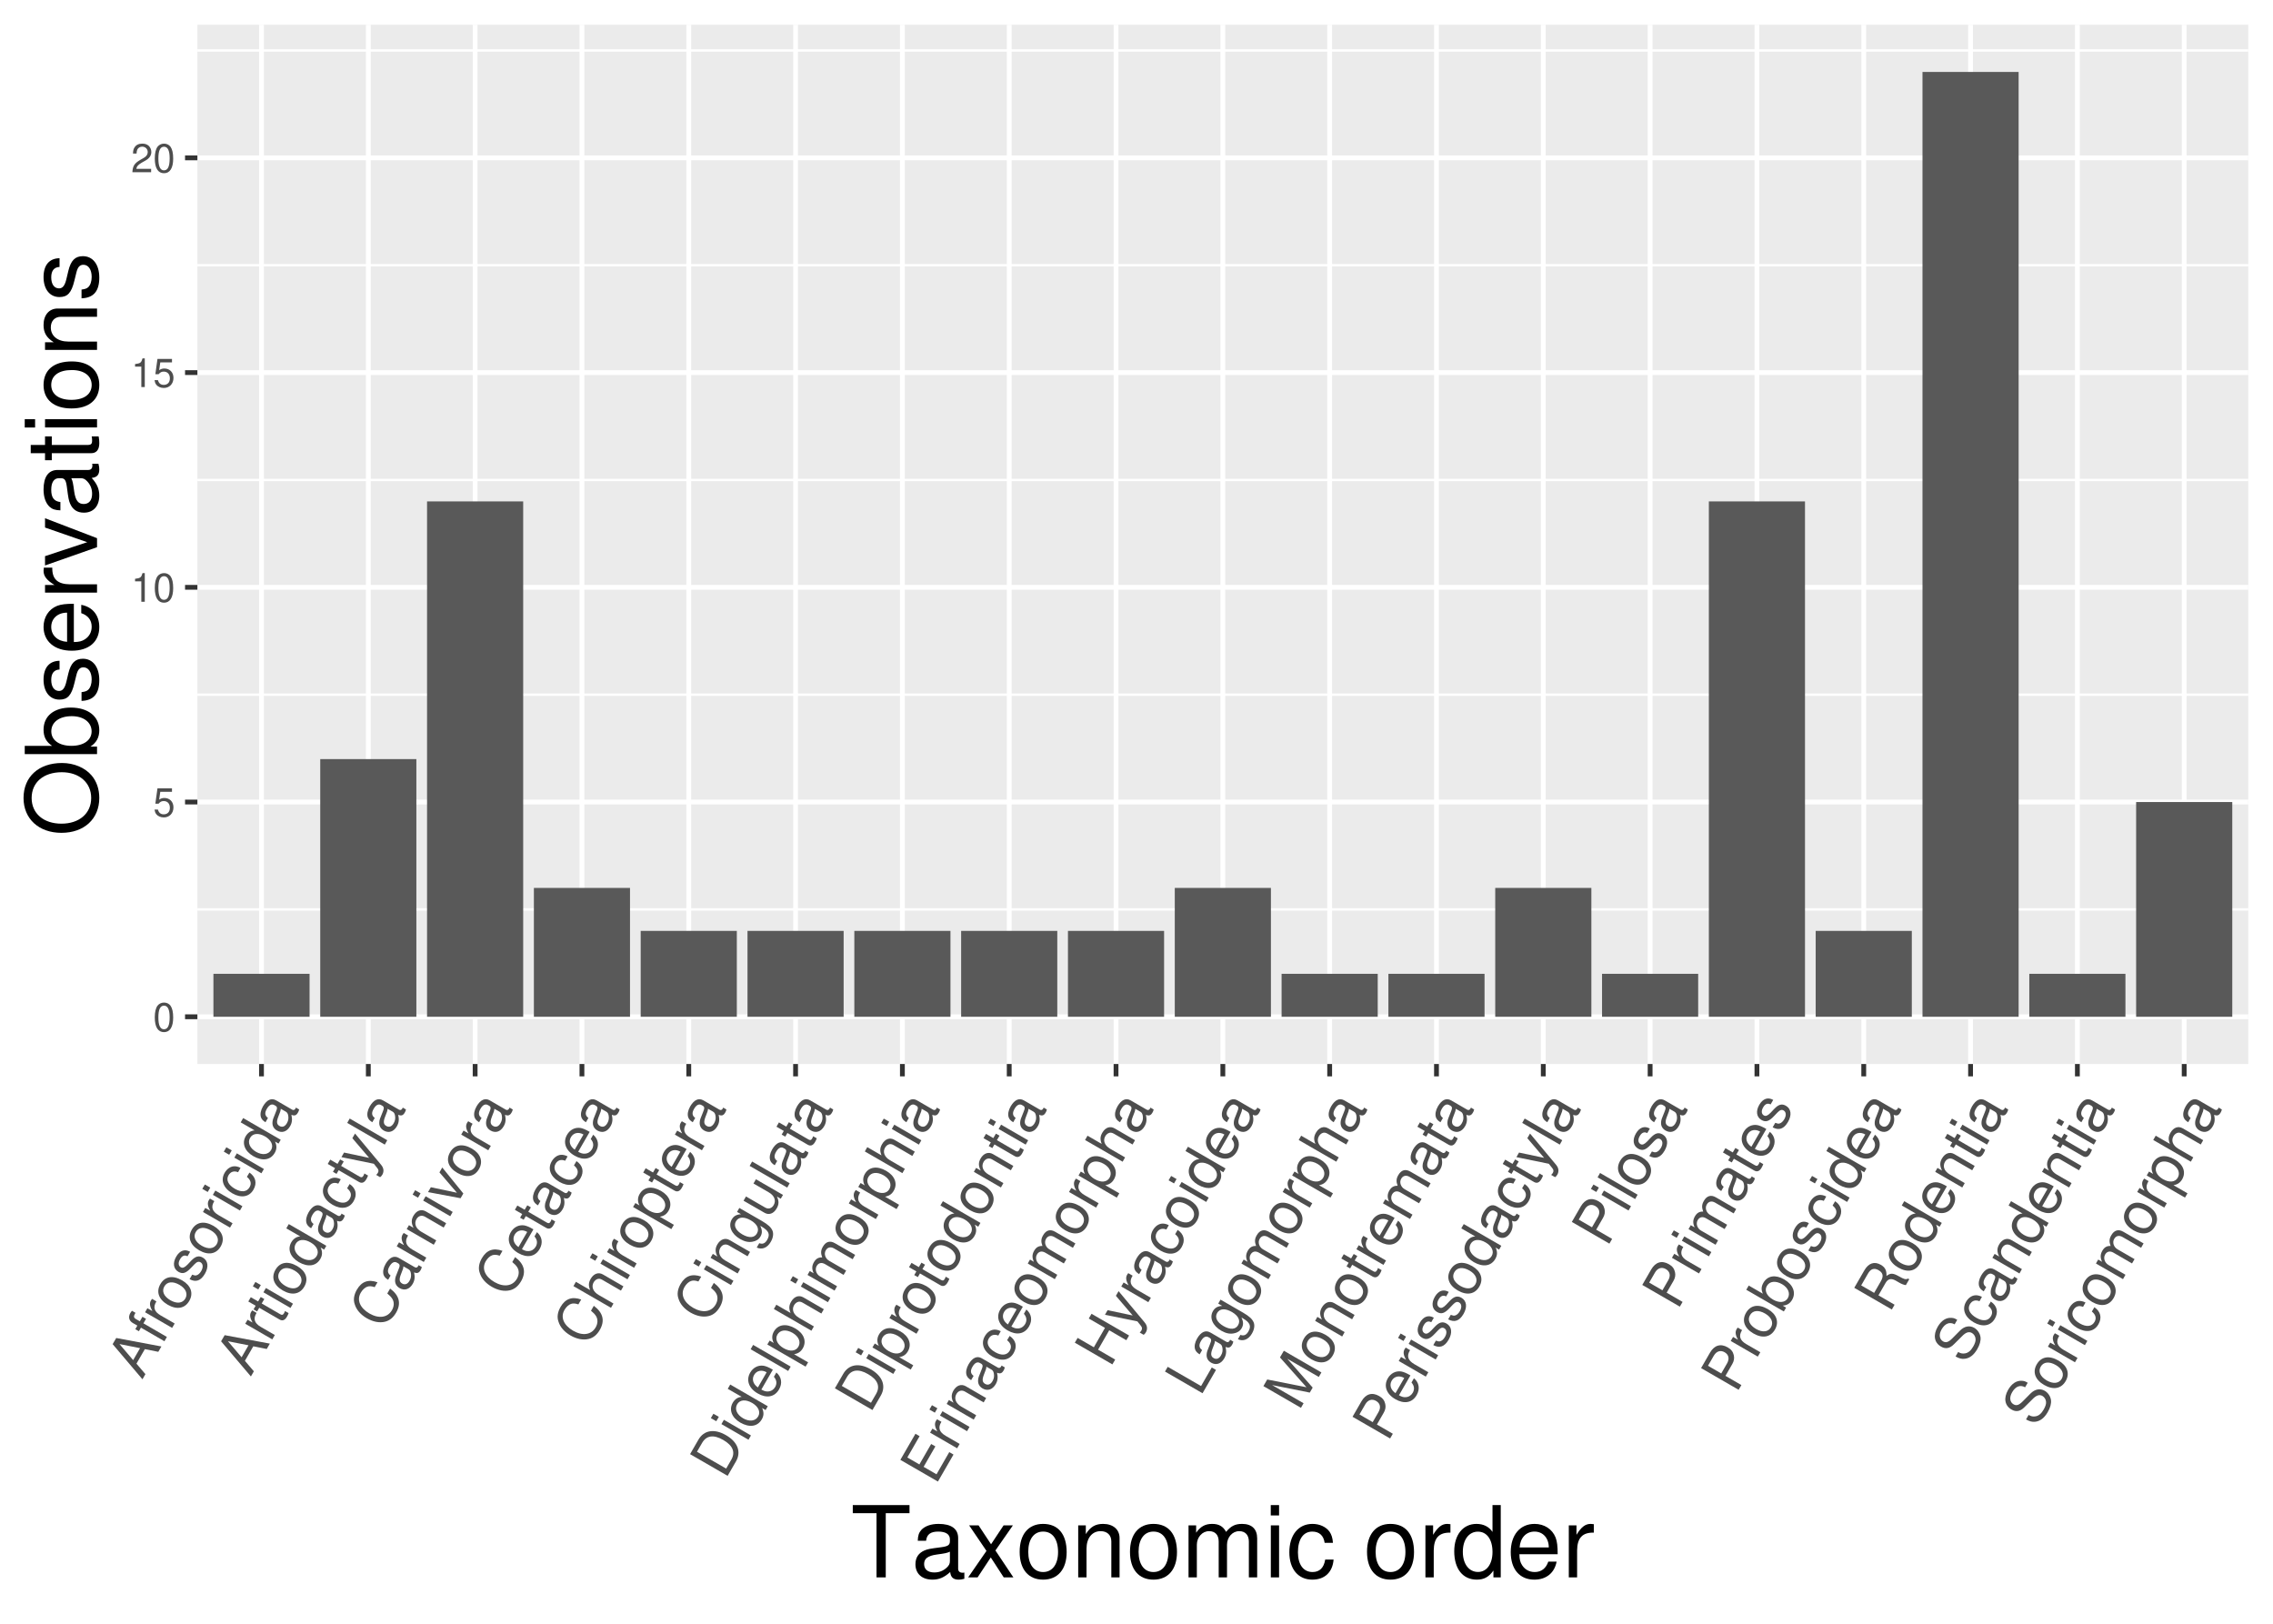 <?xml version="1.0" encoding="UTF-8"?>
<svg xmlns="http://www.w3.org/2000/svg" xmlns:xlink="http://www.w3.org/1999/xlink" width="504pt" height="360pt" viewBox="0 0 504 360" version="1.1">
<defs>
<g>
<symbol overflow="visible" id="glyph0-0">
<path style="stroke:none;" d=""/>
</symbol>
<symbol overflow="visible" id="glyph0-1">
<path style="stroke:none;" d="M 2.422 -6.359 C 1.844 -6.359 1.312 -6.094 0.984 -5.672 C 0.578 -5.109 0.375 -4.25 0.375 -3.078 C 0.375 -0.938 1.078 0.203 2.422 0.203 C 3.734 0.203 4.453 -0.938 4.453 -3.031 C 4.453 -4.25 4.266 -5.078 3.859 -5.672 C 3.531 -6.109 3.016 -6.359 2.422 -6.359 Z M 2.422 -5.672 C 3.25 -5.672 3.672 -4.828 3.672 -3.094 C 3.672 -1.281 3.266 -0.438 2.406 -0.438 C 1.578 -0.438 1.172 -1.312 1.172 -3.062 C 1.172 -4.828 1.578 -5.672 2.422 -5.672 Z M 2.422 -5.672 "/>
</symbol>
<symbol overflow="visible" id="glyph0-2">
<path style="stroke:none;" d="M 4.188 -6.234 L 0.969 -6.234 L 0.5 -2.844 L 1.219 -2.844 C 1.578 -3.266 1.875 -3.422 2.359 -3.422 C 3.203 -3.422 3.719 -2.844 3.719 -1.922 C 3.719 -1.031 3.203 -0.484 2.359 -0.484 C 1.688 -0.484 1.266 -0.828 1.078 -1.531 L 0.312 -1.531 C 0.406 -1.016 0.5 -0.781 0.688 -0.547 C 1.031 -0.078 1.672 0.203 2.375 0.203 C 3.641 0.203 4.516 -0.719 4.516 -2.031 C 4.516 -3.266 3.688 -4.109 2.5 -4.109 C 2.062 -4.109 1.703 -4 1.344 -3.734 L 1.594 -5.469 L 4.188 -5.469 Z M 4.188 -6.234 "/>
</symbol>
<symbol overflow="visible" id="glyph0-3">
<path style="stroke:none;" d="M 2.281 -4.531 L 2.281 0 L 3.047 0 L 3.047 -6.359 L 2.547 -6.359 C 2.266 -5.391 2.094 -5.25 0.891 -5.094 L 0.891 -4.531 Z M 2.281 -4.531 "/>
</symbol>
<symbol overflow="visible" id="glyph0-4">
<path style="stroke:none;" d="M 4.453 -0.766 L 1.172 -0.766 C 1.25 -1.297 1.531 -1.625 2.297 -2.094 L 3.172 -2.594 C 4.047 -3.062 4.5 -3.719 4.5 -4.5 C 4.5 -5.031 4.281 -5.531 3.922 -5.875 C 3.547 -6.203 3.094 -6.359 2.5 -6.359 C 1.703 -6.359 1.125 -6.078 0.781 -5.531 C 0.547 -5.203 0.453 -4.797 0.438 -4.156 L 1.219 -4.156 C 1.234 -4.594 1.297 -4.844 1.406 -5.062 C 1.594 -5.438 2 -5.688 2.469 -5.688 C 3.172 -5.688 3.703 -5.172 3.703 -4.484 C 3.703 -3.969 3.406 -3.531 2.859 -3.219 L 2.047 -2.75 C 0.75 -2 0.375 -1.406 0.297 -0.016 L 4.453 -0.016 Z M 4.453 -0.766 "/>
</symbol>
<symbol overflow="visible" id="glyph1-0">
<path style="stroke:none;" d=""/>
</symbol>
<symbol overflow="visible" id="glyph1-1">
<path style="stroke:none;" d="M 0.641 -6.875 L 3.625 -6.281 L 4.312 -7.469 L -5.703 -9.344 L -6.5 -7.984 L 0.109 -0.188 L 0.766 -1.328 L -1.219 -3.656 Z M -0.422 -7.094 L -1.953 -4.438 L -4.984 -8 Z M -0.422 -7.094 "/>
</symbol>
<symbol overflow="visible" id="glyph1-2">
<path style="stroke:none;" d="M -4.297 -6.422 L -4.875 -5.422 L -5.797 -5.953 C -6.203 -6.188 -6.266 -6.531 -6.016 -6.984 C -5.969 -7.047 -5.953 -7.094 -5.828 -7.297 L -6.609 -7.75 C -6.781 -7.562 -6.859 -7.453 -6.984 -7.25 C -7.484 -6.375 -7.281 -5.547 -6.438 -5.047 L -5.422 -4.469 L -5.875 -3.672 L -5.078 -3.219 L -4.625 -4.016 L 0.578 -1 L 1.125 -1.953 L -4.078 -4.969 L -3.5 -5.969 Z M -4.297 -6.422 "/>
</symbol>
<symbol overflow="visible" id="glyph1-3">
<path style="stroke:none;" d="M -5.547 -4.25 L 0.453 -0.781 L 1.016 -1.75 L -2.094 -3.547 C -3.531 -4.391 -3.844 -5.359 -3.031 -6.656 L -4 -7.219 C -4.125 -7.062 -4.172 -6.984 -4.25 -6.859 C -4.594 -6.25 -4.516 -5.562 -3.938 -4.516 L -5.031 -5.141 Z M -5.547 -4.25 "/>
</symbol>
<symbol overflow="visible" id="glyph1-4">
<path style="stroke:none;" d="M -4.359 -6.672 C -5.328 -4.984 -4.734 -3.281 -2.719 -2.109 C -0.688 -0.938 1.078 -1.266 2.062 -2.969 C 3.031 -4.656 2.438 -6.375 0.469 -7.516 C -1.609 -8.703 -3.359 -8.406 -4.359 -6.672 Z M -3.469 -6.172 C -2.859 -7.234 -1.594 -7.375 -0.109 -6.516 C 1.297 -5.703 1.781 -4.531 1.188 -3.484 C 0.562 -2.422 -0.688 -2.281 -2.141 -3.109 C -3.578 -3.953 -4.094 -5.109 -3.469 -6.172 Z M -3.469 -6.172 "/>
</symbol>
<symbol overflow="visible" id="glyph1-5">
<path style="stroke:none;" d="M -1.422 -7.5 C -2.609 -8.172 -3.719 -7.781 -4.516 -6.406 C -5.328 -5 -5.125 -3.688 -4.016 -3.047 C -3.078 -2.516 -2.359 -2.719 -1.203 -3.953 L -0.469 -4.719 C 0.078 -5.281 0.469 -5.406 0.891 -5.156 C 1.453 -4.828 1.516 -4.047 1.031 -3.219 C 0.734 -2.703 0.344 -2.359 -0.047 -2.266 C -0.312 -2.203 -0.516 -2.25 -0.969 -2.422 L -1.547 -1.422 C -0.156 -0.672 0.953 -1.062 1.859 -2.625 C 2.734 -4.141 2.562 -5.531 1.391 -6.203 C 0.5 -6.719 -0.266 -6.5 -1.234 -5.469 L -1.984 -4.672 C -2.625 -4.016 -3.062 -3.812 -3.5 -4.062 C -4.047 -4.391 -4.109 -5.078 -3.656 -5.844 C -3.219 -6.625 -2.656 -6.844 -2 -6.5 Z M -1.422 -7.5 "/>
</symbol>
<symbol overflow="visible" id="glyph1-6">
<path style="stroke:none;" d="M -5 -5.188 L -5.547 -4.234 L 0.453 -0.766 L 1 -1.719 Z M -7.328 -6.531 L -7.891 -5.562 L -6.688 -4.875 L -6.125 -5.844 Z M -7.328 -6.531 "/>
</symbol>
<symbol overflow="visible" id="glyph1-7">
<path style="stroke:none;" d="M -0.875 -7.688 C -1.469 -7.984 -1.922 -8.062 -2.406 -8.031 C -3.188 -7.953 -3.922 -7.422 -4.406 -6.578 C -5.344 -4.953 -4.688 -3.188 -2.688 -2.031 C -0.75 -0.922 1.047 -1.219 1.984 -2.844 C 2.812 -4.281 2.5 -5.688 1.094 -6.641 L 0.531 -5.688 C 1.406 -4.969 1.594 -4.203 1.125 -3.391 C 0.516 -2.328 -0.688 -2.219 -2.109 -3.031 C -3.609 -3.891 -4.141 -5.016 -3.547 -6.047 C -3.078 -6.844 -2.312 -7.094 -1.422 -6.719 Z M -0.875 -7.688 "/>
</symbol>
<symbol overflow="visible" id="glyph1-8">
<path style="stroke:none;" d="M -5.062 -10.469 L -5.609 -9.516 L -2.516 -7.734 C -3.344 -7.688 -4.031 -7.234 -4.5 -6.438 C -5.391 -4.875 -4.734 -3.141 -2.828 -2.031 C -0.812 -0.875 1 -1.125 1.938 -2.75 C 2.406 -3.562 2.438 -4.328 2 -5.266 L 2.781 -4.812 L 3.266 -5.656 Z M -3.531 -6.078 C -2.938 -7.109 -1.656 -7.234 -0.203 -6.391 C 1.172 -5.594 1.719 -4.406 1.141 -3.406 C 0.531 -2.344 -0.812 -2.188 -2.203 -2.984 C -3.594 -3.797 -4.125 -5.031 -3.531 -6.078 Z M -3.531 -6.078 "/>
</symbol>
<symbol overflow="visible" id="glyph1-9">
<path style="stroke:none;" d="M 2.969 -6.438 C 2.922 -6.328 2.906 -6.281 2.875 -6.219 C 2.672 -5.891 2.422 -5.812 2.125 -5.984 L -1.406 -8.031 C -2.469 -8.641 -3.484 -8.172 -4.344 -6.703 C -4.844 -5.828 -5 -4.984 -4.797 -4.312 C -4.641 -3.859 -4.359 -3.547 -3.781 -3.188 L -3.234 -4.141 C -3.922 -4.641 -4 -5.266 -3.484 -6.156 C -2.984 -7.031 -2.391 -7.328 -1.812 -6.984 L -1.562 -6.844 C -1.156 -6.594 -1.125 -6.297 -1.484 -5.469 C -2.078 -4 -2.172 -3.781 -2.219 -3.328 C -2.328 -2.469 -2 -1.797 -1.234 -1.344 C -0.141 -0.719 0.969 -1.078 1.672 -2.297 C 2.109 -3.047 2.203 -3.797 1.969 -4.844 C 2.625 -4.547 3.047 -4.688 3.406 -5.312 C 3.531 -5.516 3.594 -5.656 3.688 -6.016 Z M 0.703 -5.547 C 1.016 -5.359 1.156 -5.156 1.25 -4.719 C 1.375 -4.125 1.297 -3.531 0.969 -2.984 C 0.547 -2.234 -0.062 -2 -0.672 -2.359 C -1.312 -2.719 -1.375 -3.312 -0.938 -4.422 C -0.484 -5.531 -0.422 -5.75 -0.391 -6.172 Z M 0.703 -5.547 "/>
</symbol>
<symbol overflow="visible" id="glyph1-10">
<path style="stroke:none;" d="M -4.312 -6.375 L -4.891 -5.391 L -6.516 -6.328 L -7.062 -5.375 L -5.438 -4.438 L -5.906 -3.625 L -5.109 -3.172 L -4.641 -3.984 L -0.125 -1.375 C 0.5 -1.016 1.047 -1.219 1.484 -1.969 C 1.625 -2.219 1.75 -2.438 1.875 -2.797 L 1.062 -3.266 C 1.016 -3.109 0.969 -2.969 0.859 -2.781 C 0.609 -2.359 0.422 -2.328 0 -2.562 L -4.094 -4.938 L -3.516 -5.922 Z M -4.312 -6.375 "/>
</symbol>
<symbol overflow="visible" id="glyph1-11">
<path style="stroke:none;" d="M -3.438 -7.906 L 0.281 -3.547 L -5.281 -4.719 L -5.859 -3.703 L 1.328 -2.234 L 2.062 -1.312 C 2.391 -0.922 2.438 -0.609 2.219 -0.219 C 2.125 -0.047 2.016 0.062 1.844 0.234 L 2.703 0.734 C 2.922 0.609 3.062 0.438 3.219 0.172 C 3.391 -0.125 3.484 -0.5 3.453 -0.875 C 3.406 -1.297 3.25 -1.625 2.891 -2.062 L -2.844 -8.938 Z M -3.438 -7.906 "/>
</symbol>
<symbol overflow="visible" id="glyph1-12">
<path style="stroke:none;" d="M -7.328 -6.547 L -7.875 -5.578 L 0.453 -0.766 L 1 -1.734 Z M -7.328 -6.547 "/>
</symbol>
<symbol overflow="visible" id="glyph1-13">
<path style="stroke:none;" d="M -1.375 -10.891 C -3.391 -11.609 -4.891 -11.078 -5.953 -9.25 C -6.594 -8.125 -6.781 -7.016 -6.422 -6.016 C -6.047 -4.766 -5.094 -3.703 -3.75 -2.922 C -2.359 -2.125 -0.953 -1.844 0.312 -2.156 C 1.344 -2.422 2.109 -3.062 2.75 -4.156 C 3.922 -6.188 3.484 -7.969 1.422 -9.5 L 0.797 -8.406 C 1.312 -7.984 1.641 -7.641 1.875 -7.281 C 2.359 -6.547 2.344 -5.594 1.828 -4.703 C 0.875 -3.062 -1.062 -2.766 -3.156 -3.969 C -5.281 -5.203 -6.016 -6.969 -5.078 -8.594 C -4.688 -9.266 -4.125 -9.766 -3.625 -9.922 C -3.141 -10.078 -2.719 -10.047 -2 -9.812 Z M -1.375 -10.891 "/>
</symbol>
<symbol overflow="visible" id="glyph1-14">
<path style="stroke:none;" d="M -5.531 -4.266 L 0.469 -0.797 L 1.016 -1.766 L -2.281 -3.672 C -3.516 -4.391 -3.938 -5.469 -3.375 -6.469 C -2.938 -7.219 -2.203 -7.422 -1.484 -7.016 L 2.672 -4.609 L 3.219 -5.578 L -1.312 -8.203 C -2.297 -8.766 -3.359 -8.391 -4.031 -7.234 C -4.547 -6.344 -4.531 -5.562 -4.016 -4.547 L -5.031 -5.141 Z M -5.531 -4.266 "/>
</symbol>
<symbol overflow="visible" id="glyph1-15">
<path style="stroke:none;" d="M 1.891 -3.266 L -2.781 -9.031 L -3.406 -7.953 L 0.469 -3.438 L -5.312 -4.656 L -5.938 -3.578 L 1.281 -2.219 Z M 1.891 -3.266 "/>
</symbol>
<symbol overflow="visible" id="glyph1-16">
<path style="stroke:none;" d="M 0.719 -7.406 C -0.188 -7.938 -0.797 -8.188 -1.344 -8.281 C -2.547 -8.453 -3.656 -7.875 -4.297 -6.766 C -5.266 -5.094 -4.625 -3.281 -2.641 -2.141 C -0.672 -1 1.109 -1.328 2.094 -3.031 C 2.875 -4.391 2.656 -5.797 1.5 -6.781 L 0.953 -5.828 C 1.578 -5.109 1.672 -4.344 1.234 -3.562 C 0.891 -2.969 0.328 -2.609 -0.359 -2.578 C -0.844 -2.547 -1.234 -2.672 -1.828 -3 Z M -2.594 -3.469 C -3.656 -4.203 -3.984 -5.281 -3.438 -6.234 C -2.875 -7.219 -1.734 -7.453 -0.656 -6.828 Z M -2.594 -3.469 "/>
</symbol>
<symbol overflow="visible" id="glyph1-17">
<path style="stroke:none;" d="M -7.859 -5.609 L 0.469 -0.797 L 1.016 -1.75 L -2.281 -3.656 C -3.516 -4.375 -3.938 -5.469 -3.375 -6.453 C -3.188 -6.766 -2.922 -7.016 -2.625 -7.141 C -2.266 -7.312 -1.906 -7.25 -1.484 -7.016 L 2.672 -4.609 L 3.219 -5.562 L -1.312 -8.188 C -2.312 -8.766 -3.359 -8.391 -4.031 -7.234 C -4.516 -6.391 -4.562 -5.719 -4.156 -4.734 L -7.312 -6.562 Z M -7.859 -5.609 "/>
</symbol>
<symbol overflow="visible" id="glyph1-18">
<path style="stroke:none;" d="M 2.844 0.812 L 3.406 -0.141 L 0.297 -1.938 C 1.188 -2.094 1.781 -2.484 2.234 -3.266 C 3.125 -4.828 2.469 -6.562 0.562 -7.656 C -1.453 -8.828 -3.266 -8.562 -4.188 -6.969 C -4.656 -6.156 -4.672 -5.297 -4.219 -4.438 L -5.125 -4.969 L -5.641 -4.094 Z M -3.406 -6.297 C -2.797 -7.344 -1.469 -7.5 -0.031 -6.672 C 1.312 -5.891 1.859 -4.656 1.25 -3.609 C 0.672 -2.594 -0.625 -2.469 -2.031 -3.281 C -3.438 -4.094 -3.984 -5.281 -3.406 -6.297 Z M -3.406 -6.297 "/>
</symbol>
<symbol overflow="visible" id="glyph1-19">
<path style="stroke:none;" d="M -3.328 -8.078 L -2.453 -7.578 C -3.453 -7.516 -4.062 -7.172 -4.5 -6.422 C -5.344 -4.969 -4.578 -3.188 -2.656 -2.078 C -1.641 -1.5 -0.781 -1.312 0.109 -1.484 C 0.891 -1.609 1.516 -2.016 1.859 -2.625 C 2.281 -3.344 2.281 -4.047 1.812 -5 L 2.125 -4.828 C 3.719 -3.891 4.047 -3.109 3.359 -1.906 C 2.891 -1.094 2.328 -0.875 1.594 -1.156 L 1.031 -0.188 C 2.203 0.359 3.391 -0.125 4.141 -1.438 C 4.656 -2.312 4.797 -3.203 4.547 -3.875 C 4.234 -4.656 3.594 -5.25 2.188 -6.078 L -2.828 -8.969 Z M -3.578 -6 C -3 -7 -1.812 -7.094 -0.281 -6.219 C 1.156 -5.375 1.656 -4.312 1.078 -3.312 C 0.516 -2.328 -0.656 -2.25 -2.141 -3.094 C -3.594 -3.938 -4.141 -5.016 -3.578 -6 Z M -3.578 -6 "/>
</symbol>
<symbol overflow="visible" id="glyph1-20">
<path style="stroke:none;" d="M 3.188 -5.5 L -2.812 -8.969 L -3.359 -8.031 L 0.047 -6.062 C 1.281 -5.359 1.703 -4.25 1.125 -3.25 C 0.703 -2.5 -0.047 -2.281 -0.766 -2.703 L -5.016 -5.156 L -5.562 -4.219 L -0.922 -1.547 C 0.062 -0.969 1.109 -1.328 1.781 -2.5 C 2.297 -3.375 2.328 -4.125 1.844 -5.141 L 2.688 -4.656 Z M 3.188 -5.5 "/>
</symbol>
<symbol overflow="visible" id="glyph1-21">
<path style="stroke:none;" d="M 0.594 -1.016 L 2.453 -4.234 C 3.656 -6.328 2.828 -8.547 0.234 -10.031 C -2.344 -11.531 -4.656 -11.156 -5.875 -9.047 L -7.734 -5.828 Z M 0.266 -2.625 L -6.203 -6.359 L -5.062 -8.328 C -4.109 -9.984 -2.5 -10.203 -0.375 -8.969 C 1.75 -7.75 2.359 -6.25 1.406 -4.594 Z M 0.266 -2.625 "/>
</symbol>
<symbol overflow="visible" id="glyph1-22">
<path style="stroke:none;" d="M -5.531 -4.266 L 0.469 -0.797 L 1.016 -1.766 L -2.75 -3.938 C -3.609 -4.438 -3.938 -5.469 -3.5 -6.25 C -3.094 -6.953 -2.422 -7.109 -1.656 -6.672 L 2.469 -4.281 L 3.031 -5.234 L -0.734 -7.406 C -1.594 -7.906 -1.938 -8.938 -1.484 -9.719 C -1.094 -10.406 -0.406 -10.578 0.359 -10.141 L 4.484 -7.75 L 5.031 -8.719 L 0.531 -11.312 C -0.547 -11.938 -1.484 -11.656 -2.125 -10.531 C -2.594 -9.734 -2.625 -9.125 -2.281 -8.156 C -3.125 -8.188 -3.672 -7.859 -4.125 -7.078 C -4.578 -6.281 -4.594 -5.562 -4.172 -4.641 L -5.031 -5.141 Z M -5.531 -4.266 "/>
</symbol>
<symbol overflow="visible" id="glyph1-23">
<path style="stroke:none;" d="M -2.578 -4.297 L 0.031 -8.828 L -0.906 -9.359 L -3.516 -4.828 L -6.188 -6.375 L -3.469 -11.094 L -4.391 -11.625 L -7.734 -5.844 L 0.594 -1.031 L 4.047 -7.016 L 3.109 -7.562 L 0.281 -2.641 Z M -2.578 -4.297 "/>
</symbol>
<symbol overflow="visible" id="glyph1-24">
<path style="stroke:none;" d="M -0.156 -8.516 L 3.641 -6.312 L 4.25 -7.359 L -4.078 -12.172 L -4.688 -11.125 L -1.094 -9.047 L -3.562 -4.75 L -7.156 -6.828 L -7.781 -5.766 L 0.547 -0.953 L 1.172 -2.016 L -2.625 -4.219 Z M -0.156 -8.516 "/>
</symbol>
<symbol overflow="visible" id="glyph1-25">
<path style="stroke:none;" d="M -7.188 -6.781 L -7.797 -5.734 L 0.531 -0.922 L 3.516 -6.094 L 2.578 -6.641 L 0.203 -2.516 Z M -7.188 -6.781 "/>
</symbol>
<symbol overflow="visible" id="glyph1-26">
<path style="stroke:none;" d="M 3.094 -5.344 L -2.531 -11.734 L 4.453 -7.703 L 5.031 -8.703 L -3.297 -13.516 L -4.156 -12.031 L 1.719 -5.422 L -6.984 -7.141 L -7.828 -5.672 L 0.5 -0.859 L 1.078 -1.875 L -5.906 -5.906 L 2.453 -4.234 Z M 3.094 -5.344 "/>
</symbol>
<symbol overflow="visible" id="glyph1-27">
<path style="stroke:none;" d="M -2.312 -4.141 L -0.797 -6.766 C -0.422 -7.422 -0.312 -8.047 -0.469 -8.719 C -0.641 -9.484 -1.047 -10.016 -1.812 -10.453 C -3.375 -11.359 -4.781 -10.938 -5.734 -9.297 L -7.719 -5.859 L 0.609 -1.047 L 1.219 -2.094 Z M -3.25 -4.672 L -6.188 -6.375 L -4.906 -8.594 C -4.312 -9.625 -3.406 -9.891 -2.5 -9.375 C -1.578 -8.844 -1.375 -7.922 -1.969 -6.891 Z M -3.25 -4.672 "/>
</symbol>
<symbol overflow="visible" id="glyph1-28">
<path style="stroke:none;" d="M -7.969 -5.438 L 0.359 -0.625 L 0.859 -1.469 L 0.094 -1.922 C 1.062 -1.984 1.719 -2.391 2.203 -3.219 C 3.109 -4.797 2.422 -6.578 0.438 -7.734 C -1.516 -8.859 -3.266 -8.562 -4.172 -6.984 C -4.656 -6.156 -4.688 -5.406 -4.281 -4.562 L -7.422 -6.375 Z M -3.406 -6.281 C -2.797 -7.344 -1.469 -7.5 -0.031 -6.672 C 1.312 -5.891 1.844 -4.641 1.25 -3.594 C 0.656 -2.578 -0.641 -2.453 -2.047 -3.266 C -3.453 -4.078 -4 -5.266 -3.406 -6.281 Z M -3.406 -6.281 "/>
</symbol>
<symbol overflow="visible" id="glyph1-29">
<path style="stroke:none;" d="M -2.344 -4.203 L -0.766 -6.953 C -0.219 -7.891 0.469 -8.047 1.516 -7.453 L 2.25 -7.031 C 2.75 -6.734 3.312 -6.516 3.734 -6.469 L 4.484 -7.766 L 4.234 -7.922 C 3.703 -7.672 3.359 -7.766 2.25 -8.391 C 0.875 -9.172 0.344 -9.188 -0.562 -8.5 C -0.516 -9.719 -0.844 -10.406 -1.812 -10.969 C -3.25 -11.797 -4.547 -11.359 -5.484 -9.719 L -7.703 -5.875 L 0.625 -1.062 L 1.234 -2.125 Z M -3.297 -4.75 L -6.172 -6.406 L -4.688 -8.984 C -4.344 -9.578 -4.047 -9.859 -3.672 -10 C -3.25 -10.141 -2.797 -10.062 -2.312 -9.781 C -1.328 -9.203 -1.156 -8.453 -1.812 -7.328 Z M -3.297 -4.75 "/>
</symbol>
<symbol overflow="visible" id="glyph1-30">
<path style="stroke:none;" d="M -1.953 -10.219 C -2.516 -10.547 -2.688 -10.609 -3.203 -10.656 C -4.422 -10.75 -5.484 -10.062 -6.297 -8.656 C -7.344 -6.828 -7.062 -5.156 -5.547 -4.281 C -4.531 -3.688 -3.594 -3.875 -2.688 -4.797 L -0.922 -6.547 C -0.047 -7.469 0.641 -7.672 1.312 -7.297 C 1.75 -7.031 2.062 -6.547 2.109 -6.031 C 2.172 -5.562 1.984 -4.984 1.594 -4.297 C 1.062 -3.375 0.5 -2.906 -0.203 -2.781 C -0.766 -2.672 -1.25 -2.781 -1.75 -3.094 L -2.328 -2.094 C -1.547 -1.656 -0.969 -1.5 -0.312 -1.578 C 0.797 -1.688 1.734 -2.422 2.469 -3.688 C 3.047 -4.672 3.312 -5.609 3.203 -6.406 C 3.078 -7.234 2.547 -8.016 1.828 -8.438 C 0.797 -9.031 -0.344 -8.812 -1.312 -7.859 L -3.062 -6.094 C -3.906 -5.25 -4.453 -5.078 -5.094 -5.438 C -5.938 -5.938 -6.062 -6.984 -5.422 -8.094 C -4.656 -9.422 -3.641 -9.828 -2.531 -9.219 Z M -1.953 -10.219 "/>
</symbol>
<symbol overflow="visible" id="glyph2-0">
<path style="stroke:none;" d=""/>
</symbol>
<symbol overflow="visible" id="glyph2-1">
<path style="stroke:none;" d="M 7.781 -14.234 L 13.047 -14.234 L 13.047 -16.031 L 0.469 -16.031 L 0.469 -14.234 L 5.734 -14.234 L 5.734 0 L 7.781 0 Z M 7.781 -14.234 "/>
</symbol>
<symbol overflow="visible" id="glyph2-2">
<path style="stroke:none;" d="M 11.766 -1.078 C 11.578 -1.031 11.484 -1.031 11.375 -1.031 C 10.734 -1.031 10.391 -1.359 10.391 -1.938 L 10.391 -8.719 C 10.391 -10.766 8.891 -11.859 6.047 -11.859 C 4.359 -11.859 3.016 -11.375 2.219 -10.516 C 1.688 -9.922 1.469 -9.266 1.438 -8.125 L 3.281 -8.125 C 3.438 -9.531 4.266 -10.156 5.984 -10.156 C 7.656 -10.156 8.562 -9.547 8.562 -8.453 L 8.562 -7.969 C 8.531 -7.172 8.141 -6.891 6.641 -6.688 C 4.047 -6.359 3.656 -6.266 2.953 -5.984 C 1.609 -5.406 0.922 -4.406 0.922 -2.906 C 0.922 -0.812 2.375 0.5 4.703 0.5 C 6.156 0.5 7.328 0 8.625 -1.188 C 8.75 0 9.328 0.5 10.516 0.5 C 10.906 0.5 11.156 0.469 11.766 0.312 Z M 8.562 -3.625 C 8.562 -3.016 8.375 -2.641 7.828 -2.141 C 7.078 -1.453 6.188 -1.094 5.109 -1.094 C 3.672 -1.094 2.844 -1.781 2.844 -2.953 C 2.844 -4.156 3.625 -4.781 5.609 -5.062 C 7.562 -5.328 7.938 -5.406 8.562 -5.703 Z M 8.562 -3.625 "/>
</symbol>
<symbol overflow="visible" id="glyph2-3">
<path style="stroke:none;" d="M 6.422 -5.969 L 10.297 -11.531 L 8.234 -11.531 L 5.453 -7.344 L 2.688 -11.531 L 0.594 -11.531 L 4.438 -5.875 L 0.375 0 L 2.469 0 L 5.391 -4.422 L 8.266 0 L 10.406 0 Z M 6.422 -5.969 "/>
</symbol>
<symbol overflow="visible" id="glyph2-4">
<path style="stroke:none;" d="M 5.984 -11.859 C 2.734 -11.859 0.797 -9.547 0.797 -5.672 C 0.797 -1.781 2.734 0.5 6 0.5 C 9.266 0.5 11.219 -1.797 11.219 -5.594 C 11.219 -9.594 9.328 -11.859 5.984 -11.859 Z M 6 -10.156 C 8.078 -10.156 9.312 -8.469 9.312 -5.609 C 9.312 -2.875 8.031 -1.188 6 -1.188 C 3.953 -1.188 2.703 -2.875 2.703 -5.672 C 2.703 -8.469 3.953 -10.156 6 -10.156 Z M 6 -10.156 "/>
</symbol>
<symbol overflow="visible" id="glyph2-5">
<path style="stroke:none;" d="M 1.547 -11.531 L 1.547 0 L 3.391 0 L 3.391 -6.359 C 3.391 -8.719 4.625 -10.25 6.516 -10.25 C 7.969 -10.25 8.891 -9.375 8.891 -7.984 L 8.891 0 L 10.719 0 L 10.719 -8.719 C 10.719 -10.625 9.281 -11.859 7.062 -11.859 C 5.344 -11.859 4.25 -11.203 3.234 -9.594 L 3.234 -11.531 Z M 1.547 -11.531 "/>
</symbol>
<symbol overflow="visible" id="glyph2-6">
<path style="stroke:none;" d="M 1.547 -11.531 L 1.547 0 L 3.391 0 L 3.391 -7.234 C 3.391 -8.906 4.594 -10.25 6.094 -10.25 C 7.453 -10.25 8.234 -9.422 8.234 -7.938 L 8.234 0 L 10.078 0 L 10.078 -7.234 C 10.078 -8.906 11.281 -10.25 12.781 -10.25 C 14.125 -10.25 14.922 -9.391 14.922 -7.938 L 14.922 0 L 16.766 0 L 16.766 -8.641 C 16.766 -10.719 15.578 -11.859 13.422 -11.859 C 11.875 -11.859 10.953 -11.391 9.875 -10.094 C 9.203 -11.328 8.266 -11.859 6.781 -11.859 C 5.234 -11.859 4.203 -11.281 3.234 -9.906 L 3.234 -11.531 Z M 1.547 -11.531 "/>
</symbol>
<symbol overflow="visible" id="glyph2-7">
<path style="stroke:none;" d="M 3.297 -11.531 L 1.469 -11.531 L 1.469 0 L 3.297 0 Z M 3.297 -16.031 L 1.453 -16.031 L 1.453 -13.734 L 3.297 -13.734 Z M 3.297 -16.031 "/>
</symbol>
<symbol overflow="visible" id="glyph2-8">
<path style="stroke:none;" d="M 10.359 -7.656 C 10.281 -8.781 10.031 -9.5 9.594 -10.141 C 8.797 -11.219 7.406 -11.859 5.812 -11.859 C 2.688 -11.859 0.688 -9.391 0.688 -5.562 C 0.688 -1.844 2.656 0.5 5.781 0.5 C 8.531 0.5 10.281 -1.141 10.5 -3.953 L 8.641 -3.953 C 8.344 -2.109 7.391 -1.188 5.828 -1.188 C 3.812 -1.188 2.594 -2.844 2.594 -5.562 C 2.594 -8.453 3.781 -10.156 5.781 -10.156 C 7.328 -10.156 8.297 -9.266 8.516 -7.656 Z M 10.359 -7.656 "/>
</symbol>
<symbol overflow="visible" id="glyph2-9">
<path style="stroke:none;" d=""/>
</symbol>
<symbol overflow="visible" id="glyph2-10">
<path style="stroke:none;" d="M 1.516 -11.531 L 1.516 0 L 3.359 0 L 3.359 -5.984 C 3.391 -8.75 4.531 -9.984 7.062 -9.922 L 7.062 -11.797 C 6.75 -11.844 6.578 -11.859 6.359 -11.859 C 5.172 -11.859 4.266 -11.156 3.219 -9.438 L 3.219 -11.531 Z M 1.516 -11.531 "/>
</symbol>
<symbol overflow="visible" id="glyph2-11">
<path style="stroke:none;" d="M 10.891 -16.031 L 9.062 -16.031 L 9.062 -10.078 C 8.297 -11.234 7.062 -11.859 5.516 -11.859 C 2.531 -11.859 0.578 -9.453 0.578 -5.781 C 0.578 -1.891 2.469 0.5 5.594 0.5 C 7.172 0.5 8.266 -0.094 9.266 -1.516 L 9.266 0 L 10.891 0 Z M 5.828 -10.141 C 7.812 -10.141 9.062 -8.406 9.062 -5.625 C 9.062 -2.969 7.781 -1.203 5.859 -1.203 C 3.828 -1.203 2.484 -2.984 2.484 -5.672 C 2.484 -8.359 3.828 -10.141 5.828 -10.141 Z M 5.828 -10.141 "/>
</symbol>
<symbol overflow="visible" id="glyph2-12">
<path style="stroke:none;" d="M 11.281 -5.141 C 11.281 -6.906 11.156 -7.969 10.828 -8.828 C 10.078 -10.719 8.312 -11.859 6.156 -11.859 C 2.953 -11.859 0.875 -9.422 0.875 -5.609 C 0.875 -1.797 2.859 0.5 6.109 0.5 C 8.75 0.5 10.578 -0.984 11.047 -3.5 L 9.203 -3.5 C 8.688 -1.984 7.656 -1.188 6.188 -1.188 C 5.016 -1.188 4.031 -1.719 3.406 -2.688 C 2.969 -3.344 2.812 -4 2.797 -5.141 Z M 2.844 -6.641 C 2.984 -8.781 4.297 -10.156 6.141 -10.156 C 8.016 -10.156 9.312 -8.719 9.312 -6.641 Z M 2.844 -6.641 "/>
</symbol>
<symbol overflow="visible" id="glyph3-0">
<path style="stroke:none;" d=""/>
</symbol>
<symbol overflow="visible" id="glyph3-1">
<path style="stroke:none;" d="M -16.297 -8.562 C -16.297 -3.953 -12.906 -0.844 -7.891 -0.844 C -2.859 -0.844 0.5 -3.938 0.5 -8.578 C 0.5 -10.531 -0.094 -12.25 -1.188 -13.547 C -2.656 -15.297 -5.141 -16.328 -7.766 -16.328 C -12.938 -16.328 -16.297 -13.266 -16.297 -8.562 Z M -14.5 -8.562 C -14.5 -12.031 -11.875 -14.281 -7.812 -14.281 C -3.938 -14.281 -1.297 -11.969 -1.297 -8.578 C -1.297 -5.141 -3.938 -2.875 -7.891 -2.875 C -11.859 -2.875 -14.5 -5.141 -14.5 -8.562 Z M -14.5 -8.562 "/>
</symbol>
<symbol overflow="visible" id="glyph3-2">
<path style="stroke:none;" d="M -16.031 -1.188 L 0 -1.188 L 0 -2.844 L -1.469 -2.844 C -0.125 -3.719 0.5 -4.891 0.5 -6.484 C 0.5 -9.531 -1.984 -11.5 -5.812 -11.5 C -9.547 -11.5 -11.859 -9.641 -11.859 -6.578 C -11.859 -5 -11.266 -3.875 -9.969 -3.016 L -16.031 -3.016 Z M -10.141 -6.219 C -10.141 -8.266 -8.359 -9.594 -5.609 -9.594 C -2.984 -9.594 -1.203 -8.234 -1.203 -6.219 C -1.203 -4.266 -2.969 -3.016 -5.672 -3.016 C -8.375 -3.016 -10.141 -4.266 -10.141 -6.219 Z M -10.141 -6.219 "/>
</symbol>
<symbol overflow="visible" id="glyph3-3">
<path style="stroke:none;" d="M -8.312 -9.641 C -10.578 -9.609 -11.859 -8.125 -11.859 -5.453 C -11.859 -2.766 -10.469 -1.031 -8.344 -1.031 C -6.531 -1.031 -5.672 -1.953 -5.016 -4.688 L -4.594 -6.406 C -4.297 -7.672 -3.828 -8.188 -3.016 -8.188 C -1.906 -8.188 -1.188 -7.109 -1.188 -5.5 C -1.188 -4.516 -1.469 -3.672 -1.953 -3.219 C -2.281 -2.922 -2.625 -2.797 -3.438 -2.688 L -3.438 -0.75 C -0.766 -0.844 0.5 -2.328 0.5 -5.344 C 0.5 -8.25 -0.922 -10.094 -3.141 -10.094 C -4.859 -10.094 -5.812 -9.125 -6.359 -6.844 L -6.781 -5.078 C -7.125 -3.594 -7.609 -2.953 -8.422 -2.953 C -9.5 -2.953 -10.156 -3.891 -10.156 -5.391 C -10.156 -6.859 -9.531 -7.656 -8.312 -7.703 Z M -8.312 -9.641 "/>
</symbol>
<symbol overflow="visible" id="glyph3-4">
<path style="stroke:none;" d="M -5.141 -11.281 C -6.906 -11.281 -7.969 -11.156 -8.828 -10.828 C -10.719 -10.078 -11.859 -8.312 -11.859 -6.156 C -11.859 -2.953 -9.422 -0.875 -5.609 -0.875 C -1.797 -0.875 0.5 -2.859 0.5 -6.109 C 0.5 -8.75 -0.984 -10.578 -3.5 -11.047 L -3.5 -9.203 C -1.984 -8.688 -1.188 -7.656 -1.188 -6.188 C -1.188 -5.016 -1.719 -4.031 -2.688 -3.406 C -3.344 -2.969 -4 -2.812 -5.141 -2.797 Z M -6.641 -2.844 C -8.781 -2.984 -10.156 -4.297 -10.156 -6.141 C -10.156 -8.016 -8.719 -9.312 -6.641 -9.312 Z M -6.641 -2.844 "/>
</symbol>
<symbol overflow="visible" id="glyph3-5">
<path style="stroke:none;" d="M -11.531 -1.516 L 0 -1.516 L 0 -3.359 L -5.984 -3.359 C -8.75 -3.391 -9.984 -4.531 -9.922 -7.062 L -11.797 -7.062 C -11.844 -6.75 -11.859 -6.578 -11.859 -6.359 C -11.859 -5.172 -11.156 -4.266 -9.438 -3.219 L -11.531 -3.219 Z M -11.531 -1.516 "/>
</symbol>
<symbol overflow="visible" id="glyph3-6">
<path style="stroke:none;" d="M 0 -6.266 L -11.531 -10.688 L -11.531 -8.625 L -2.172 -5.375 L -11.531 -2.281 L -11.531 -0.219 L 0 -4.266 Z M 0 -6.266 "/>
</symbol>
<symbol overflow="visible" id="glyph3-7">
<path style="stroke:none;" d="M -1.078 -11.766 C -1.031 -11.578 -1.031 -11.484 -1.031 -11.375 C -1.031 -10.734 -1.359 -10.391 -1.938 -10.391 L -8.719 -10.391 C -10.766 -10.391 -11.859 -8.891 -11.859 -6.047 C -11.859 -4.359 -11.375 -3.016 -10.516 -2.219 C -9.922 -1.688 -9.266 -1.469 -8.125 -1.438 L -8.125 -3.281 C -9.531 -3.438 -10.156 -4.266 -10.156 -5.984 C -10.156 -7.656 -9.547 -8.562 -8.453 -8.562 L -7.969 -8.562 C -7.172 -8.531 -6.891 -8.141 -6.688 -6.641 C -6.359 -4.047 -6.266 -3.656 -5.984 -2.953 C -5.406 -1.609 -4.406 -0.922 -2.906 -0.922 C -0.812 -0.922 0.5 -2.375 0.5 -4.703 C 0.5 -6.156 0 -7.328 -1.188 -8.625 C 0 -8.75 0.5 -9.328 0.5 -10.516 C 0.5 -10.906 0.469 -11.156 0.312 -11.766 Z M -3.625 -8.562 C -3.016 -8.562 -2.641 -8.375 -2.141 -7.828 C -1.453 -7.078 -1.094 -6.188 -1.094 -5.109 C -1.094 -3.672 -1.781 -2.844 -2.953 -2.844 C -4.156 -2.844 -4.781 -3.625 -5.062 -5.609 C -5.328 -7.562 -5.406 -7.938 -5.703 -8.562 Z M -3.625 -8.562 "/>
</symbol>
<symbol overflow="visible" id="glyph3-8">
<path style="stroke:none;" d="M -11.531 -5.594 L -11.531 -3.703 L -14.703 -3.703 L -14.703 -1.875 L -11.531 -1.875 L -11.531 -0.312 L -10.031 -0.312 L -10.031 -1.875 L -1.312 -1.875 C -0.125 -1.875 0.5 -2.656 0.5 -4.094 C 0.5 -4.578 0.469 -4.969 0.359 -5.594 L -1.188 -5.594 C -1.125 -5.328 -1.094 -5.078 -1.094 -4.703 C -1.094 -3.922 -1.312 -3.703 -2.141 -3.703 L -10.031 -3.703 L -10.031 -5.594 Z M -11.531 -5.594 "/>
</symbol>
<symbol overflow="visible" id="glyph3-9">
<path style="stroke:none;" d="M -11.531 -3.297 L -11.531 -1.469 L 0 -1.469 L 0 -3.297 Z M -16.031 -3.297 L -16.031 -1.453 L -13.734 -1.453 L -13.734 -3.297 Z M -16.031 -3.297 "/>
</symbol>
<symbol overflow="visible" id="glyph3-10">
<path style="stroke:none;" d="M -11.859 -5.984 C -11.859 -2.734 -9.547 -0.797 -5.672 -0.797 C -1.781 -0.797 0.5 -2.734 0.5 -6 C 0.5 -9.266 -1.797 -11.219 -5.594 -11.219 C -9.594 -11.219 -11.859 -9.328 -11.859 -5.984 Z M -10.156 -6 C -10.156 -8.078 -8.469 -9.312 -5.609 -9.312 C -2.875 -9.312 -1.188 -8.031 -1.188 -6 C -1.188 -3.953 -2.875 -2.703 -5.672 -2.703 C -8.469 -2.703 -10.156 -3.953 -10.156 -6 Z M -10.156 -6 "/>
</symbol>
<symbol overflow="visible" id="glyph3-11">
<path style="stroke:none;" d="M -11.531 -1.547 L 0 -1.547 L 0 -3.391 L -6.359 -3.391 C -8.719 -3.391 -10.25 -4.625 -10.25 -6.516 C -10.25 -7.969 -9.375 -8.891 -7.984 -8.891 L 0 -8.891 L 0 -10.719 L -8.719 -10.719 C -10.625 -10.719 -11.859 -9.281 -11.859 -7.062 C -11.859 -5.344 -11.203 -4.25 -9.594 -3.234 L -11.531 -3.234 Z M -11.531 -1.547 "/>
</symbol>
</g>
<clipPath id="clip1">
  <path d="M 43.77 5.48 L 498.52 5.48 L 498.52 235.906 L 43.77 235.906 Z M 43.77 5.48 "/>
</clipPath>
<clipPath id="clip2">
  <path d="M 43.77 201 L 498.52 201 L 498.52 202 L 43.77 202 Z M 43.77 201 "/>
</clipPath>
<clipPath id="clip3">
  <path d="M 43.77 153 L 498.52 153 L 498.52 155 L 43.77 155 Z M 43.77 153 "/>
</clipPath>
<clipPath id="clip4">
  <path d="M 43.77 106 L 498.52 106 L 498.52 107 L 43.77 107 Z M 43.77 106 "/>
</clipPath>
<clipPath id="clip5">
  <path d="M 43.77 58 L 498.52 58 L 498.52 60 L 43.77 60 Z M 43.77 58 "/>
</clipPath>
<clipPath id="clip6">
  <path d="M 43.77 10 L 498.52 10 L 498.52 12 L 43.77 12 Z M 43.77 10 "/>
</clipPath>
<clipPath id="clip7">
  <path d="M 43.77 224 L 498.52 224 L 498.52 226 L 43.77 226 Z M 43.77 224 "/>
</clipPath>
<clipPath id="clip8">
  <path d="M 43.77 177 L 498.52 177 L 498.52 179 L 43.77 179 Z M 43.77 177 "/>
</clipPath>
<clipPath id="clip9">
  <path d="M 43.77 129 L 498.52 129 L 498.52 131 L 43.77 131 Z M 43.77 129 "/>
</clipPath>
<clipPath id="clip10">
  <path d="M 43.77 82 L 498.52 82 L 498.52 84 L 43.77 84 Z M 43.77 82 "/>
</clipPath>
<clipPath id="clip11">
  <path d="M 43.77 34 L 498.52 34 L 498.52 36 L 43.77 36 Z M 43.77 34 "/>
</clipPath>
<clipPath id="clip12">
  <path d="M 57 5.48 L 59 5.48 L 59 235.906 L 57 235.906 Z M 57 5.48 "/>
</clipPath>
<clipPath id="clip13">
  <path d="M 81 5.48 L 83 5.48 L 83 235.906 L 81 235.906 Z M 81 5.48 "/>
</clipPath>
<clipPath id="clip14">
  <path d="M 104 5.48 L 106 5.48 L 106 235.906 L 104 235.906 Z M 104 5.48 "/>
</clipPath>
<clipPath id="clip15">
  <path d="M 128 5.48 L 130 5.48 L 130 235.906 L 128 235.906 Z M 128 5.48 "/>
</clipPath>
<clipPath id="clip16">
  <path d="M 152 5.48 L 154 5.48 L 154 235.906 L 152 235.906 Z M 152 5.48 "/>
</clipPath>
<clipPath id="clip17">
  <path d="M 175 5.48 L 177 5.48 L 177 235.906 L 175 235.906 Z M 175 5.48 "/>
</clipPath>
<clipPath id="clip18">
  <path d="M 199 5.48 L 201 5.48 L 201 235.906 L 199 235.906 Z M 199 5.48 "/>
</clipPath>
<clipPath id="clip19">
  <path d="M 223 5.48 L 225 5.48 L 225 235.906 L 223 235.906 Z M 223 5.48 "/>
</clipPath>
<clipPath id="clip20">
  <path d="M 246 5.48 L 248 5.48 L 248 235.906 L 246 235.906 Z M 246 5.48 "/>
</clipPath>
<clipPath id="clip21">
  <path d="M 270 5.48 L 272 5.48 L 272 235.906 L 270 235.906 Z M 270 5.48 "/>
</clipPath>
<clipPath id="clip22">
  <path d="M 294 5.48 L 296 5.48 L 296 235.906 L 294 235.906 Z M 294 5.48 "/>
</clipPath>
<clipPath id="clip23">
  <path d="M 317 5.48 L 320 5.48 L 320 235.906 L 317 235.906 Z M 317 5.48 "/>
</clipPath>
<clipPath id="clip24">
  <path d="M 341 5.48 L 343 5.48 L 343 235.906 L 341 235.906 Z M 341 5.48 "/>
</clipPath>
<clipPath id="clip25">
  <path d="M 365 5.48 L 367 5.48 L 367 235.906 L 365 235.906 Z M 365 5.48 "/>
</clipPath>
<clipPath id="clip26">
  <path d="M 389 5.48 L 391 5.48 L 391 235.906 L 389 235.906 Z M 389 5.48 "/>
</clipPath>
<clipPath id="clip27">
  <path d="M 412 5.48 L 414 5.48 L 414 235.906 L 412 235.906 Z M 412 5.48 "/>
</clipPath>
<clipPath id="clip28">
  <path d="M 436 5.48 L 438 5.48 L 438 235.906 L 436 235.906 Z M 436 5.48 "/>
</clipPath>
<clipPath id="clip29">
  <path d="M 460 5.48 L 462 5.48 L 462 235.906 L 460 235.906 Z M 460 5.48 "/>
</clipPath>
<clipPath id="clip30">
  <path d="M 483 5.48 L 485 5.48 L 485 235.906 L 483 235.906 Z M 483 5.48 "/>
</clipPath>
</defs>
<g id="surface159">
<rect x="0" y="0" width="504" height="360" style="fill:rgb(100%,100%,100%);fill-opacity:1;stroke:none;"/>
<rect x="0" y="0" width="504" height="360" style="fill:rgb(100%,100%,100%);fill-opacity:1;stroke:none;"/>
<path style="fill:none;stroke-width:1.067;stroke-linecap:round;stroke-linejoin:round;stroke:rgb(100%,100%,100%);stroke-opacity:1;stroke-miterlimit:10;" d="M 0 360 L 504 360 L 504 0 L 0 0 Z M 0 360 "/>
<g clip-path="url(#clip1)" clip-rule="nonzero">
<path style=" stroke:none;fill-rule:nonzero;fill:rgb(92.157%,92.157%,92.157%);fill-opacity:1;" d="M 43.77 235.902 L 498.52 235.902 L 498.52 5.477 L 43.77 5.477 Z M 43.77 235.902 "/>
</g>
<g clip-path="url(#clip2)" clip-rule="nonzero">
<path style="fill:none;stroke-width:0.533;stroke-linecap:butt;stroke-linejoin:round;stroke:rgb(100%,100%,100%);stroke-opacity:1;stroke-miterlimit:10;" d="M 43.77 201.625 L 498.52 201.625 "/>
</g>
<g clip-path="url(#clip3)" clip-rule="nonzero">
<path style="fill:none;stroke-width:0.533;stroke-linecap:butt;stroke-linejoin:round;stroke:rgb(100%,100%,100%);stroke-opacity:1;stroke-miterlimit:10;" d="M 43.77 154.016 L 498.52 154.016 "/>
</g>
<g clip-path="url(#clip4)" clip-rule="nonzero">
<path style="fill:none;stroke-width:0.533;stroke-linecap:butt;stroke-linejoin:round;stroke:rgb(100%,100%,100%);stroke-opacity:1;stroke-miterlimit:10;" d="M 43.77 106.41 L 498.52 106.41 "/>
</g>
<g clip-path="url(#clip5)" clip-rule="nonzero">
<path style="fill:none;stroke-width:0.533;stroke-linecap:butt;stroke-linejoin:round;stroke:rgb(100%,100%,100%);stroke-opacity:1;stroke-miterlimit:10;" d="M 43.77 58.801 L 498.52 58.801 "/>
</g>
<g clip-path="url(#clip6)" clip-rule="nonzero">
<path style="fill:none;stroke-width:0.533;stroke-linecap:butt;stroke-linejoin:round;stroke:rgb(100%,100%,100%);stroke-opacity:1;stroke-miterlimit:10;" d="M 43.77 11.191 L 498.52 11.191 "/>
</g>
<g clip-path="url(#clip7)" clip-rule="nonzero">
<path style="fill:none;stroke-width:1.067;stroke-linecap:butt;stroke-linejoin:round;stroke:rgb(100%,100%,100%);stroke-opacity:1;stroke-miterlimit:10;" d="M 43.77 225.43 L 498.52 225.43 "/>
</g>
<g clip-path="url(#clip8)" clip-rule="nonzero">
<path style="fill:none;stroke-width:1.067;stroke-linecap:butt;stroke-linejoin:round;stroke:rgb(100%,100%,100%);stroke-opacity:1;stroke-miterlimit:10;" d="M 43.77 177.82 L 498.52 177.82 "/>
</g>
<g clip-path="url(#clip9)" clip-rule="nonzero">
<path style="fill:none;stroke-width:1.067;stroke-linecap:butt;stroke-linejoin:round;stroke:rgb(100%,100%,100%);stroke-opacity:1;stroke-miterlimit:10;" d="M 43.77 130.215 L 498.52 130.215 "/>
</g>
<g clip-path="url(#clip10)" clip-rule="nonzero">
<path style="fill:none;stroke-width:1.067;stroke-linecap:butt;stroke-linejoin:round;stroke:rgb(100%,100%,100%);stroke-opacity:1;stroke-miterlimit:10;" d="M 43.77 82.605 L 498.52 82.605 "/>
</g>
<g clip-path="url(#clip11)" clip-rule="nonzero">
<path style="fill:none;stroke-width:1.067;stroke-linecap:butt;stroke-linejoin:round;stroke:rgb(100%,100%,100%);stroke-opacity:1;stroke-miterlimit:10;" d="M 43.77 34.996 L 498.52 34.996 "/>
</g>
<g clip-path="url(#clip12)" clip-rule="nonzero">
<path style="fill:none;stroke-width:1.067;stroke-linecap:butt;stroke-linejoin:round;stroke:rgb(100%,100%,100%);stroke-opacity:1;stroke-miterlimit:10;" d="M 57.98 235.902 L 57.98 5.48 "/>
</g>
<g clip-path="url(#clip13)" clip-rule="nonzero">
<path style="fill:none;stroke-width:1.067;stroke-linecap:butt;stroke-linejoin:round;stroke:rgb(100%,100%,100%);stroke-opacity:1;stroke-miterlimit:10;" d="M 81.668 235.902 L 81.668 5.48 "/>
</g>
<g clip-path="url(#clip14)" clip-rule="nonzero">
<path style="fill:none;stroke-width:1.067;stroke-linecap:butt;stroke-linejoin:round;stroke:rgb(100%,100%,100%);stroke-opacity:1;stroke-miterlimit:10;" d="M 105.352 235.902 L 105.352 5.48 "/>
</g>
<g clip-path="url(#clip15)" clip-rule="nonzero">
<path style="fill:none;stroke-width:1.067;stroke-linecap:butt;stroke-linejoin:round;stroke:rgb(100%,100%,100%);stroke-opacity:1;stroke-miterlimit:10;" d="M 129.035 235.902 L 129.035 5.48 "/>
</g>
<g clip-path="url(#clip16)" clip-rule="nonzero">
<path style="fill:none;stroke-width:1.067;stroke-linecap:butt;stroke-linejoin:round;stroke:rgb(100%,100%,100%);stroke-opacity:1;stroke-miterlimit:10;" d="M 152.723 235.902 L 152.723 5.48 "/>
</g>
<g clip-path="url(#clip17)" clip-rule="nonzero">
<path style="fill:none;stroke-width:1.067;stroke-linecap:butt;stroke-linejoin:round;stroke:rgb(100%,100%,100%);stroke-opacity:1;stroke-miterlimit:10;" d="M 176.406 235.902 L 176.406 5.48 "/>
</g>
<g clip-path="url(#clip18)" clip-rule="nonzero">
<path style="fill:none;stroke-width:1.067;stroke-linecap:butt;stroke-linejoin:round;stroke:rgb(100%,100%,100%);stroke-opacity:1;stroke-miterlimit:10;" d="M 200.09 235.902 L 200.09 5.48 "/>
</g>
<g clip-path="url(#clip19)" clip-rule="nonzero">
<path style="fill:none;stroke-width:1.067;stroke-linecap:butt;stroke-linejoin:round;stroke:rgb(100%,100%,100%);stroke-opacity:1;stroke-miterlimit:10;" d="M 223.777 235.902 L 223.777 5.48 "/>
</g>
<g clip-path="url(#clip20)" clip-rule="nonzero">
<path style="fill:none;stroke-width:1.067;stroke-linecap:butt;stroke-linejoin:round;stroke:rgb(100%,100%,100%);stroke-opacity:1;stroke-miterlimit:10;" d="M 247.461 235.902 L 247.461 5.48 "/>
</g>
<g clip-path="url(#clip21)" clip-rule="nonzero">
<path style="fill:none;stroke-width:1.067;stroke-linecap:butt;stroke-linejoin:round;stroke:rgb(100%,100%,100%);stroke-opacity:1;stroke-miterlimit:10;" d="M 271.145 235.902 L 271.145 5.48 "/>
</g>
<g clip-path="url(#clip22)" clip-rule="nonzero">
<path style="fill:none;stroke-width:1.067;stroke-linecap:butt;stroke-linejoin:round;stroke:rgb(100%,100%,100%);stroke-opacity:1;stroke-miterlimit:10;" d="M 294.832 235.902 L 294.832 5.48 "/>
</g>
<g clip-path="url(#clip23)" clip-rule="nonzero">
<path style="fill:none;stroke-width:1.067;stroke-linecap:butt;stroke-linejoin:round;stroke:rgb(100%,100%,100%);stroke-opacity:1;stroke-miterlimit:10;" d="M 318.516 235.902 L 318.516 5.48 "/>
</g>
<g clip-path="url(#clip24)" clip-rule="nonzero">
<path style="fill:none;stroke-width:1.067;stroke-linecap:butt;stroke-linejoin:round;stroke:rgb(100%,100%,100%);stroke-opacity:1;stroke-miterlimit:10;" d="M 342.199 235.902 L 342.199 5.48 "/>
</g>
<g clip-path="url(#clip25)" clip-rule="nonzero">
<path style="fill:none;stroke-width:1.067;stroke-linecap:butt;stroke-linejoin:round;stroke:rgb(100%,100%,100%);stroke-opacity:1;stroke-miterlimit:10;" d="M 365.887 235.902 L 365.887 5.48 "/>
</g>
<g clip-path="url(#clip26)" clip-rule="nonzero">
<path style="fill:none;stroke-width:1.067;stroke-linecap:butt;stroke-linejoin:round;stroke:rgb(100%,100%,100%);stroke-opacity:1;stroke-miterlimit:10;" d="M 389.57 235.902 L 389.57 5.48 "/>
</g>
<g clip-path="url(#clip27)" clip-rule="nonzero">
<path style="fill:none;stroke-width:1.067;stroke-linecap:butt;stroke-linejoin:round;stroke:rgb(100%,100%,100%);stroke-opacity:1;stroke-miterlimit:10;" d="M 413.254 235.902 L 413.254 5.48 "/>
</g>
<g clip-path="url(#clip28)" clip-rule="nonzero">
<path style="fill:none;stroke-width:1.067;stroke-linecap:butt;stroke-linejoin:round;stroke:rgb(100%,100%,100%);stroke-opacity:1;stroke-miterlimit:10;" d="M 436.941 235.902 L 436.941 5.48 "/>
</g>
<g clip-path="url(#clip29)" clip-rule="nonzero">
<path style="fill:none;stroke-width:1.067;stroke-linecap:butt;stroke-linejoin:round;stroke:rgb(100%,100%,100%);stroke-opacity:1;stroke-miterlimit:10;" d="M 460.625 235.902 L 460.625 5.48 "/>
</g>
<g clip-path="url(#clip30)" clip-rule="nonzero">
<path style="fill:none;stroke-width:1.067;stroke-linecap:butt;stroke-linejoin:round;stroke:rgb(100%,100%,100%);stroke-opacity:1;stroke-miterlimit:10;" d="M 484.309 235.902 L 484.309 5.48 "/>
</g>
<path style=" stroke:none;fill-rule:nonzero;fill:rgb(34.902%,34.902%,34.902%);fill-opacity:1;" d="M 47.324 225.43 L 68.641 225.43 L 68.641 215.906 L 47.324 215.906 Z M 47.324 225.43 "/>
<path style=" stroke:none;fill-rule:nonzero;fill:rgb(34.902%,34.902%,34.902%);fill-opacity:1;" d="M 71.008 225.43 L 92.324 225.43 L 92.324 168.301 L 71.008 168.301 Z M 71.008 225.43 "/>
<path style=" stroke:none;fill-rule:nonzero;fill:rgb(34.902%,34.902%,34.902%);fill-opacity:1;" d="M 94.691 225.43 L 116.008 225.43 L 116.008 111.168 L 94.691 111.168 Z M 94.691 225.43 "/>
<path style=" stroke:none;fill-rule:nonzero;fill:rgb(34.902%,34.902%,34.902%);fill-opacity:1;" d="M 118.379 225.43 L 139.695 225.43 L 139.695 196.863 L 118.379 196.863 Z M 118.379 225.43 "/>
<path style=" stroke:none;fill-rule:nonzero;fill:rgb(34.902%,34.902%,34.902%);fill-opacity:1;" d="M 142.062 225.43 L 163.379 225.43 L 163.379 206.387 L 142.062 206.387 Z M 142.062 225.43 "/>
<path style=" stroke:none;fill-rule:nonzero;fill:rgb(34.902%,34.902%,34.902%);fill-opacity:1;" d="M 165.746 225.43 L 187.062 225.43 L 187.062 206.387 L 165.746 206.387 Z M 165.746 225.43 "/>
<path style=" stroke:none;fill-rule:nonzero;fill:rgb(34.902%,34.902%,34.902%);fill-opacity:1;" d="M 189.434 225.43 L 210.75 225.43 L 210.75 206.387 L 189.434 206.387 Z M 189.434 225.43 "/>
<path style=" stroke:none;fill-rule:nonzero;fill:rgb(34.902%,34.902%,34.902%);fill-opacity:1;" d="M 213.117 225.43 L 234.434 225.43 L 234.434 206.387 L 213.117 206.387 Z M 213.117 225.43 "/>
<path style=" stroke:none;fill-rule:nonzero;fill:rgb(34.902%,34.902%,34.902%);fill-opacity:1;" d="M 236.801 225.43 L 258.117 225.43 L 258.117 206.387 L 236.801 206.387 Z M 236.801 225.43 "/>
<path style=" stroke:none;fill-rule:nonzero;fill:rgb(34.902%,34.902%,34.902%);fill-opacity:1;" d="M 260.488 225.43 L 281.805 225.43 L 281.805 196.863 L 260.488 196.863 Z M 260.488 225.43 "/>
<path style=" stroke:none;fill-rule:nonzero;fill:rgb(34.902%,34.902%,34.902%);fill-opacity:1;" d="M 284.172 225.43 L 305.488 225.43 L 305.488 215.906 L 284.172 215.906 Z M 284.172 225.43 "/>
<path style=" stroke:none;fill-rule:nonzero;fill:rgb(34.902%,34.902%,34.902%);fill-opacity:1;" d="M 307.855 225.43 L 329.172 225.43 L 329.172 215.906 L 307.855 215.906 Z M 307.855 225.43 "/>
<path style=" stroke:none;fill-rule:nonzero;fill:rgb(34.902%,34.902%,34.902%);fill-opacity:1;" d="M 331.543 225.43 L 352.859 225.43 L 352.859 196.863 L 331.543 196.863 Z M 331.543 225.43 "/>
<path style=" stroke:none;fill-rule:nonzero;fill:rgb(34.902%,34.902%,34.902%);fill-opacity:1;" d="M 355.227 225.43 L 376.543 225.43 L 376.543 215.906 L 355.227 215.906 Z M 355.227 225.43 "/>
<path style=" stroke:none;fill-rule:nonzero;fill:rgb(34.902%,34.902%,34.902%);fill-opacity:1;" d="M 378.91 225.43 L 400.227 225.43 L 400.227 111.168 L 378.91 111.168 Z M 378.91 225.43 "/>
<path style=" stroke:none;fill-rule:nonzero;fill:rgb(34.902%,34.902%,34.902%);fill-opacity:1;" d="M 402.598 225.43 L 423.914 225.43 L 423.914 206.387 L 402.598 206.387 Z M 402.598 225.43 "/>
<path style=" stroke:none;fill-rule:nonzero;fill:rgb(34.902%,34.902%,34.902%);fill-opacity:1;" d="M 426.281 225.43 L 447.598 225.43 L 447.598 15.953 L 426.281 15.953 Z M 426.281 225.43 "/>
<path style=" stroke:none;fill-rule:nonzero;fill:rgb(34.902%,34.902%,34.902%);fill-opacity:1;" d="M 449.965 225.43 L 471.281 225.43 L 471.281 215.906 L 449.965 215.906 Z M 449.965 225.43 "/>
<path style=" stroke:none;fill-rule:nonzero;fill:rgb(34.902%,34.902%,34.902%);fill-opacity:1;" d="M 473.652 225.43 L 494.969 225.43 L 494.969 177.82 L 473.652 177.82 Z M 473.652 225.43 "/>
<g style="fill:rgb(30.196%,30.196%,30.196%);fill-opacity:1;">
  <use xlink:href="#glyph0-1" x="33.945" y="228.637"/>
</g>
<g style="fill:rgb(30.196%,30.196%,30.196%);fill-opacity:1;">
  <use xlink:href="#glyph0-2" x="33.945" y="181.027"/>
</g>
<g style="fill:rgb(30.196%,30.196%,30.196%);fill-opacity:1;">
  <use xlink:href="#glyph0-3" x="29.055" y="133.422"/>
  <use xlink:href="#glyph0-1" x="33.947" y="133.422"/>
</g>
<g style="fill:rgb(30.196%,30.196%,30.196%);fill-opacity:1;">
  <use xlink:href="#glyph0-3" x="29.055" y="85.812"/>
  <use xlink:href="#glyph0-2" x="33.947" y="85.812"/>
</g>
<g style="fill:rgb(30.196%,30.196%,30.196%);fill-opacity:1;">
  <use xlink:href="#glyph0-4" x="29.055" y="38.203"/>
  <use xlink:href="#glyph0-1" x="33.947" y="38.203"/>
</g>
<path style="fill:none;stroke-width:1.067;stroke-linecap:butt;stroke-linejoin:round;stroke:rgb(20%,20%,20%);stroke-opacity:1;stroke-miterlimit:10;" d="M 41.031 225.43 L 43.77 225.43 "/>
<path style="fill:none;stroke-width:1.067;stroke-linecap:butt;stroke-linejoin:round;stroke:rgb(20%,20%,20%);stroke-opacity:1;stroke-miterlimit:10;" d="M 41.031 177.82 L 43.77 177.82 "/>
<path style="fill:none;stroke-width:1.067;stroke-linecap:butt;stroke-linejoin:round;stroke:rgb(20%,20%,20%);stroke-opacity:1;stroke-miterlimit:10;" d="M 41.031 130.215 L 43.77 130.215 "/>
<path style="fill:none;stroke-width:1.067;stroke-linecap:butt;stroke-linejoin:round;stroke:rgb(20%,20%,20%);stroke-opacity:1;stroke-miterlimit:10;" d="M 41.031 82.605 L 43.77 82.605 "/>
<path style="fill:none;stroke-width:1.067;stroke-linecap:butt;stroke-linejoin:round;stroke:rgb(20%,20%,20%);stroke-opacity:1;stroke-miterlimit:10;" d="M 41.031 34.996 L 43.77 34.996 "/>
<path style="fill:none;stroke-width:1.067;stroke-linecap:butt;stroke-linejoin:round;stroke:rgb(20%,20%,20%);stroke-opacity:1;stroke-miterlimit:10;" d="M 57.98 238.645 L 57.98 235.902 "/>
<path style="fill:none;stroke-width:1.067;stroke-linecap:butt;stroke-linejoin:round;stroke:rgb(20%,20%,20%);stroke-opacity:1;stroke-miterlimit:10;" d="M 81.668 238.645 L 81.668 235.902 "/>
<path style="fill:none;stroke-width:1.067;stroke-linecap:butt;stroke-linejoin:round;stroke:rgb(20%,20%,20%);stroke-opacity:1;stroke-miterlimit:10;" d="M 105.352 238.645 L 105.352 235.902 "/>
<path style="fill:none;stroke-width:1.067;stroke-linecap:butt;stroke-linejoin:round;stroke:rgb(20%,20%,20%);stroke-opacity:1;stroke-miterlimit:10;" d="M 129.035 238.645 L 129.035 235.902 "/>
<path style="fill:none;stroke-width:1.067;stroke-linecap:butt;stroke-linejoin:round;stroke:rgb(20%,20%,20%);stroke-opacity:1;stroke-miterlimit:10;" d="M 152.723 238.645 L 152.723 235.902 "/>
<path style="fill:none;stroke-width:1.067;stroke-linecap:butt;stroke-linejoin:round;stroke:rgb(20%,20%,20%);stroke-opacity:1;stroke-miterlimit:10;" d="M 176.406 238.645 L 176.406 235.902 "/>
<path style="fill:none;stroke-width:1.067;stroke-linecap:butt;stroke-linejoin:round;stroke:rgb(20%,20%,20%);stroke-opacity:1;stroke-miterlimit:10;" d="M 200.09 238.645 L 200.09 235.902 "/>
<path style="fill:none;stroke-width:1.067;stroke-linecap:butt;stroke-linejoin:round;stroke:rgb(20%,20%,20%);stroke-opacity:1;stroke-miterlimit:10;" d="M 223.777 238.645 L 223.777 235.902 "/>
<path style="fill:none;stroke-width:1.067;stroke-linecap:butt;stroke-linejoin:round;stroke:rgb(20%,20%,20%);stroke-opacity:1;stroke-miterlimit:10;" d="M 247.461 238.645 L 247.461 235.902 "/>
<path style="fill:none;stroke-width:1.067;stroke-linecap:butt;stroke-linejoin:round;stroke:rgb(20%,20%,20%);stroke-opacity:1;stroke-miterlimit:10;" d="M 271.145 238.645 L 271.145 235.902 "/>
<path style="fill:none;stroke-width:1.067;stroke-linecap:butt;stroke-linejoin:round;stroke:rgb(20%,20%,20%);stroke-opacity:1;stroke-miterlimit:10;" d="M 294.832 238.645 L 294.832 235.902 "/>
<path style="fill:none;stroke-width:1.067;stroke-linecap:butt;stroke-linejoin:round;stroke:rgb(20%,20%,20%);stroke-opacity:1;stroke-miterlimit:10;" d="M 318.516 238.645 L 318.516 235.902 "/>
<path style="fill:none;stroke-width:1.067;stroke-linecap:butt;stroke-linejoin:round;stroke:rgb(20%,20%,20%);stroke-opacity:1;stroke-miterlimit:10;" d="M 342.199 238.645 L 342.199 235.902 "/>
<path style="fill:none;stroke-width:1.067;stroke-linecap:butt;stroke-linejoin:round;stroke:rgb(20%,20%,20%);stroke-opacity:1;stroke-miterlimit:10;" d="M 365.887 238.645 L 365.887 235.902 "/>
<path style="fill:none;stroke-width:1.067;stroke-linecap:butt;stroke-linejoin:round;stroke:rgb(20%,20%,20%);stroke-opacity:1;stroke-miterlimit:10;" d="M 389.57 238.645 L 389.57 235.902 "/>
<path style="fill:none;stroke-width:1.067;stroke-linecap:butt;stroke-linejoin:round;stroke:rgb(20%,20%,20%);stroke-opacity:1;stroke-miterlimit:10;" d="M 413.254 238.645 L 413.254 235.902 "/>
<path style="fill:none;stroke-width:1.067;stroke-linecap:butt;stroke-linejoin:round;stroke:rgb(20%,20%,20%);stroke-opacity:1;stroke-miterlimit:10;" d="M 436.941 238.645 L 436.941 235.902 "/>
<path style="fill:none;stroke-width:1.067;stroke-linecap:butt;stroke-linejoin:round;stroke:rgb(20%,20%,20%);stroke-opacity:1;stroke-miterlimit:10;" d="M 460.625 238.645 L 460.625 235.902 "/>
<path style="fill:none;stroke-width:1.067;stroke-linecap:butt;stroke-linejoin:round;stroke:rgb(20%,20%,20%);stroke-opacity:1;stroke-miterlimit:10;" d="M 484.309 238.645 L 484.309 235.902 "/>
<g style="fill:rgb(30.196%,30.196%,30.196%);fill-opacity:1;">
  <use xlink:href="#glyph1-1" x="31.477" y="305.992"/>
  <use xlink:href="#glyph1-2" x="35.879" y="298.367"/>
  <use xlink:href="#glyph1-3" x="37.714" y="295.189"/>
  <use xlink:href="#glyph1-4" x="39.911" y="291.383"/>
  <use xlink:href="#glyph1-5" x="43.581" y="285.027"/>
  <use xlink:href="#glyph1-4" x="46.881" y="279.311"/>
  <use xlink:href="#glyph1-3" x="50.551" y="272.955"/>
  <use xlink:href="#glyph1-6" x="52.748" y="269.148"/>
  <use xlink:href="#glyph1-7" x="54.214" y="266.611"/>
  <use xlink:href="#glyph1-6" x="57.514" y="260.895"/>
  <use xlink:href="#glyph1-8" x="58.979" y="258.357"/>
  <use xlink:href="#glyph1-9" x="62.648" y="252.001"/>
</g>
<g style="fill:rgb(30.196%,30.196%,30.196%);fill-opacity:1;">
  <use xlink:href="#glyph1-1" x="55.523" y="305.363"/>
  <use xlink:href="#glyph1-3" x="59.926" y="297.738"/>
  <use xlink:href="#glyph1-10" x="62.123" y="293.932"/>
  <use xlink:href="#glyph1-6" x="63.958" y="290.754"/>
  <use xlink:href="#glyph1-4" x="65.423" y="288.216"/>
  <use xlink:href="#glyph1-8" x="69.093" y="281.86"/>
  <use xlink:href="#glyph1-9" x="72.763" y="275.504"/>
  <use xlink:href="#glyph1-7" x="76.432" y="269.148"/>
  <use xlink:href="#glyph1-10" x="79.732" y="263.432"/>
  <use xlink:href="#glyph1-11" x="81.567" y="260.254"/>
  <use xlink:href="#glyph1-12" x="84.867" y="254.539"/>
  <use xlink:href="#glyph1-9" x="86.332" y="252.001"/>
</g>
<g style="fill:rgb(30.196%,30.196%,30.196%);fill-opacity:1;">
  <use xlink:href="#glyph1-13" x="85.078" y="295.188"/>
  <use xlink:href="#glyph1-9" x="89.843" y="286.934"/>
  <use xlink:href="#glyph1-3" x="93.513" y="280.578"/>
  <use xlink:href="#glyph1-14" x="95.711" y="276.771"/>
  <use xlink:href="#glyph1-6" x="99.38" y="270.415"/>
  <use xlink:href="#glyph1-15" x="100.846" y="267.878"/>
  <use xlink:href="#glyph1-4" x="104.146" y="262.162"/>
  <use xlink:href="#glyph1-3" x="107.815" y="255.806"/>
  <use xlink:href="#glyph1-9" x="110.013" y="251.999"/>
</g>
<g style="fill:rgb(30.196%,30.196%,30.196%);fill-opacity:1;">
  <use xlink:href="#glyph1-13" x="112.793" y="288.215"/>
  <use xlink:href="#glyph1-16" x="117.558" y="279.961"/>
  <use xlink:href="#glyph1-10" x="121.228" y="273.605"/>
  <use xlink:href="#glyph1-9" x="123.063" y="270.427"/>
  <use xlink:href="#glyph1-7" x="126.732" y="264.071"/>
  <use xlink:href="#glyph1-16" x="130.032" y="258.356"/>
  <use xlink:href="#glyph1-9" x="133.702" y="252"/>
</g>
<g style="fill:rgb(30.196%,30.196%,30.196%);fill-opacity:1;">
  <use xlink:href="#glyph1-13" x="130.246" y="299.008"/>
  <use xlink:href="#glyph1-17" x="135.011" y="290.754"/>
  <use xlink:href="#glyph1-6" x="138.681" y="284.398"/>
  <use xlink:href="#glyph1-3" x="140.146" y="281.861"/>
  <use xlink:href="#glyph1-4" x="142.344" y="278.054"/>
  <use xlink:href="#glyph1-18" x="146.013" y="271.698"/>
  <use xlink:href="#glyph1-10" x="149.683" y="265.342"/>
  <use xlink:href="#glyph1-16" x="151.518" y="262.164"/>
  <use xlink:href="#glyph1-3" x="155.187" y="255.808"/>
  <use xlink:href="#glyph1-9" x="157.385" y="252.001"/>
</g>
<g style="fill:rgb(30.196%,30.196%,30.196%);fill-opacity:1;">
  <use xlink:href="#glyph1-13" x="156.859" y="293.93"/>
  <use xlink:href="#glyph1-6" x="161.625" y="285.676"/>
  <use xlink:href="#glyph1-14" x="163.09" y="283.138"/>
  <use xlink:href="#glyph1-19" x="166.759" y="276.782"/>
  <use xlink:href="#glyph1-20" x="170.429" y="270.426"/>
  <use xlink:href="#glyph1-12" x="174.099" y="264.071"/>
  <use xlink:href="#glyph1-9" x="175.564" y="261.533"/>
  <use xlink:href="#glyph1-10" x="179.233" y="255.177"/>
  <use xlink:href="#glyph1-9" x="181.068" y="251.999"/>
</g>
<g style="fill:rgb(30.196%,30.196%,30.196%);fill-opacity:1;">
  <use xlink:href="#glyph1-21" x="160.746" y="328.227"/>
  <use xlink:href="#glyph1-6" x="165.511" y="319.973"/>
  <use xlink:href="#glyph1-8" x="166.976" y="317.435"/>
  <use xlink:href="#glyph1-16" x="170.646" y="311.079"/>
  <use xlink:href="#glyph1-12" x="174.316" y="304.723"/>
  <use xlink:href="#glyph1-18" x="175.781" y="302.186"/>
  <use xlink:href="#glyph1-17" x="179.45" y="295.83"/>
  <use xlink:href="#glyph1-6" x="183.12" y="289.474"/>
  <use xlink:href="#glyph1-22" x="184.585" y="286.936"/>
  <use xlink:href="#glyph1-4" x="190.083" y="277.413"/>
  <use xlink:href="#glyph1-3" x="193.753" y="271.057"/>
  <use xlink:href="#glyph1-18" x="195.95" y="267.251"/>
  <use xlink:href="#glyph1-17" x="199.62" y="260.895"/>
  <use xlink:href="#glyph1-6" x="203.29" y="254.539"/>
  <use xlink:href="#glyph1-9" x="204.755" y="252.001"/>
</g>
<g style="fill:rgb(30.196%,30.196%,30.196%);fill-opacity:1;">
  <use xlink:href="#glyph1-21" x="192.859" y="313.629"/>
  <use xlink:href="#glyph1-6" x="197.625" y="305.375"/>
  <use xlink:href="#glyph1-18" x="199.09" y="302.838"/>
  <use xlink:href="#glyph1-3" x="202.759" y="296.482"/>
  <use xlink:href="#glyph1-4" x="204.957" y="292.675"/>
  <use xlink:href="#glyph1-10" x="208.627" y="286.319"/>
  <use xlink:href="#glyph1-4" x="210.462" y="283.141"/>
  <use xlink:href="#glyph1-8" x="214.131" y="276.785"/>
  <use xlink:href="#glyph1-4" x="217.801" y="270.429"/>
  <use xlink:href="#glyph1-14" x="221.47" y="264.073"/>
  <use xlink:href="#glyph1-10" x="225.14" y="257.717"/>
  <use xlink:href="#glyph1-6" x="226.975" y="254.539"/>
  <use xlink:href="#glyph1-9" x="228.44" y="252.001"/>
</g>
<g style="fill:rgb(30.196%,30.196%,30.196%);fill-opacity:1;">
  <use xlink:href="#glyph1-23" x="207.375" y="329.508"/>
  <use xlink:href="#glyph1-3" x="211.777" y="321.883"/>
  <use xlink:href="#glyph1-6" x="213.975" y="318.076"/>
  <use xlink:href="#glyph1-14" x="215.44" y="315.538"/>
  <use xlink:href="#glyph1-9" x="219.11" y="309.183"/>
  <use xlink:href="#glyph1-7" x="222.779" y="302.827"/>
  <use xlink:href="#glyph1-16" x="226.079" y="297.111"/>
  <use xlink:href="#glyph1-4" x="229.749" y="290.755"/>
  <use xlink:href="#glyph1-22" x="233.419" y="284.399"/>
  <use xlink:href="#glyph1-4" x="238.916" y="274.877"/>
  <use xlink:href="#glyph1-3" x="242.586" y="268.521"/>
  <use xlink:href="#glyph1-18" x="244.784" y="264.714"/>
  <use xlink:href="#glyph1-17" x="248.453" y="258.358"/>
  <use xlink:href="#glyph1-9" x="252.123" y="252.002"/>
</g>
<g style="fill:rgb(30.196%,30.196%,30.196%);fill-opacity:1;">
  <use xlink:href="#glyph1-24" x="246.105" y="303.453"/>
  <use xlink:href="#glyph1-11" x="250.871" y="295.2"/>
  <use xlink:href="#glyph1-3" x="254.171" y="289.484"/>
  <use xlink:href="#glyph1-9" x="256.368" y="285.677"/>
  <use xlink:href="#glyph1-7" x="260.038" y="279.321"/>
  <use xlink:href="#glyph1-4" x="263.338" y="273.605"/>
  <use xlink:href="#glyph1-6" x="267.008" y="267.249"/>
  <use xlink:href="#glyph1-8" x="268.473" y="264.712"/>
  <use xlink:href="#glyph1-16" x="272.142" y="258.356"/>
  <use xlink:href="#glyph1-9" x="275.812" y="252"/>
</g>
<g style="fill:rgb(30.196%,30.196%,30.196%);fill-opacity:1;">
  <use xlink:href="#glyph1-25" x="266.113" y="309.82"/>
  <use xlink:href="#glyph1-9" x="269.783" y="303.464"/>
  <use xlink:href="#glyph1-19" x="273.452" y="297.108"/>
  <use xlink:href="#glyph1-4" x="277.122" y="290.753"/>
  <use xlink:href="#glyph1-22" x="280.792" y="284.397"/>
  <use xlink:href="#glyph1-4" x="286.289" y="274.874"/>
  <use xlink:href="#glyph1-3" x="289.959" y="268.518"/>
  <use xlink:href="#glyph1-18" x="292.157" y="264.711"/>
  <use xlink:href="#glyph1-17" x="295.826" y="258.356"/>
  <use xlink:href="#glyph1-9" x="299.496" y="252"/>
</g>
<g style="fill:rgb(30.196%,30.196%,30.196%);fill-opacity:1;">
  <use xlink:href="#glyph1-26" x="287.969" y="312.988"/>
  <use xlink:href="#glyph1-4" x="293.467" y="303.466"/>
  <use xlink:href="#glyph1-14" x="297.136" y="297.11"/>
  <use xlink:href="#glyph1-4" x="300.806" y="290.754"/>
  <use xlink:href="#glyph1-10" x="304.475" y="284.398"/>
  <use xlink:href="#glyph1-3" x="306.31" y="281.22"/>
  <use xlink:href="#glyph1-16" x="308.508" y="277.413"/>
  <use xlink:href="#glyph1-22" x="312.178" y="271.057"/>
  <use xlink:href="#glyph1-9" x="317.675" y="261.535"/>
  <use xlink:href="#glyph1-10" x="321.345" y="255.179"/>
  <use xlink:href="#glyph1-9" x="323.18" y="252.001"/>
</g>
<g style="fill:rgb(30.196%,30.196%,30.196%);fill-opacity:1;">
  <use xlink:href="#glyph1-27" x="307.621" y="319.973"/>
  <use xlink:href="#glyph1-16" x="312.023" y="312.348"/>
  <use xlink:href="#glyph1-3" x="315.693" y="305.992"/>
  <use xlink:href="#glyph1-6" x="317.891" y="302.185"/>
  <use xlink:href="#glyph1-5" x="319.356" y="299.647"/>
  <use xlink:href="#glyph1-5" x="322.656" y="293.932"/>
  <use xlink:href="#glyph1-4" x="325.956" y="288.216"/>
  <use xlink:href="#glyph1-8" x="329.625" y="281.86"/>
  <use xlink:href="#glyph1-9" x="333.295" y="275.504"/>
  <use xlink:href="#glyph1-7" x="336.965" y="269.148"/>
  <use xlink:href="#glyph1-10" x="340.265" y="263.432"/>
  <use xlink:href="#glyph1-11" x="342.099" y="260.254"/>
  <use xlink:href="#glyph1-12" x="345.399" y="254.539"/>
  <use xlink:href="#glyph1-9" x="346.865" y="252.001"/>
</g>
<g style="fill:rgb(30.196%,30.196%,30.196%);fill-opacity:1;">
  <use xlink:href="#glyph1-27" x="356.246" y="276.773"/>
  <use xlink:href="#glyph1-6" x="360.648" y="269.149"/>
  <use xlink:href="#glyph1-12" x="362.113" y="266.611"/>
  <use xlink:href="#glyph1-4" x="363.579" y="264.073"/>
  <use xlink:href="#glyph1-5" x="367.248" y="257.717"/>
  <use xlink:href="#glyph1-9" x="370.548" y="252.001"/>
</g>
<g style="fill:rgb(30.196%,30.196%,30.196%);fill-opacity:1;">
  <use xlink:href="#glyph1-27" x="371.867" y="290.742"/>
  <use xlink:href="#glyph1-3" x="376.269" y="283.117"/>
  <use xlink:href="#glyph1-6" x="378.467" y="279.311"/>
  <use xlink:href="#glyph1-22" x="379.932" y="276.773"/>
  <use xlink:href="#glyph1-9" x="385.43" y="267.25"/>
  <use xlink:href="#glyph1-10" x="389.1" y="260.894"/>
  <use xlink:href="#glyph1-16" x="390.935" y="257.716"/>
  <use xlink:href="#glyph1-5" x="394.604" y="251.361"/>
</g>
<g style="fill:rgb(30.196%,30.196%,30.196%);fill-opacity:1;">
  <use xlink:href="#glyph1-27" x="384.906" y="309.18"/>
  <use xlink:href="#glyph1-3" x="389.308" y="301.555"/>
  <use xlink:href="#glyph1-4" x="391.506" y="297.748"/>
  <use xlink:href="#glyph1-28" x="395.176" y="291.392"/>
  <use xlink:href="#glyph1-4" x="398.845" y="285.036"/>
  <use xlink:href="#glyph1-5" x="402.515" y="278.68"/>
  <use xlink:href="#glyph1-7" x="405.815" y="272.965"/>
  <use xlink:href="#glyph1-6" x="409.115" y="267.249"/>
  <use xlink:href="#glyph1-8" x="410.58" y="264.711"/>
  <use xlink:href="#glyph1-16" x="414.25" y="258.355"/>
  <use xlink:href="#glyph1-9" x="417.919" y="251.999"/>
</g>
<g style="fill:rgb(30.196%,30.196%,30.196%);fill-opacity:1;">
  <use xlink:href="#glyph1-29" x="418.859" y="291.395"/>
  <use xlink:href="#glyph1-4" x="423.625" y="283.141"/>
  <use xlink:href="#glyph1-8" x="427.294" y="276.785"/>
  <use xlink:href="#glyph1-16" x="430.964" y="270.429"/>
  <use xlink:href="#glyph1-14" x="434.633" y="264.073"/>
  <use xlink:href="#glyph1-10" x="438.303" y="257.717"/>
  <use xlink:href="#glyph1-6" x="440.138" y="254.539"/>
  <use xlink:href="#glyph1-9" x="441.603" y="252.001"/>
</g>
<g style="fill:rgb(30.196%,30.196%,30.196%);fill-opacity:1;">
  <use xlink:href="#glyph1-30" x="435.938" y="302.836"/>
  <use xlink:href="#glyph1-7" x="440.34" y="295.211"/>
  <use xlink:href="#glyph1-9" x="443.64" y="289.495"/>
  <use xlink:href="#glyph1-14" x="447.309" y="283.139"/>
  <use xlink:href="#glyph1-8" x="450.979" y="276.783"/>
  <use xlink:href="#glyph1-16" x="454.649" y="270.428"/>
  <use xlink:href="#glyph1-14" x="458.318" y="264.072"/>
  <use xlink:href="#glyph1-10" x="461.988" y="257.716"/>
  <use xlink:href="#glyph1-6" x="463.822" y="254.538"/>
  <use xlink:href="#glyph1-9" x="465.288" y="252"/>
</g>
<g style="fill:rgb(30.196%,30.196%,30.196%);fill-opacity:1;">
  <use xlink:href="#glyph1-30" x="451.566" y="316.793"/>
  <use xlink:href="#glyph1-4" x="455.969" y="309.168"/>
  <use xlink:href="#glyph1-3" x="459.638" y="302.812"/>
  <use xlink:href="#glyph1-6" x="461.836" y="299.005"/>
  <use xlink:href="#glyph1-7" x="463.301" y="296.468"/>
  <use xlink:href="#glyph1-4" x="466.601" y="290.752"/>
  <use xlink:href="#glyph1-22" x="470.271" y="284.396"/>
  <use xlink:href="#glyph1-4" x="475.769" y="274.874"/>
  <use xlink:href="#glyph1-3" x="479.438" y="268.518"/>
  <use xlink:href="#glyph1-18" x="481.636" y="264.711"/>
  <use xlink:href="#glyph1-17" x="485.306" y="258.355"/>
  <use xlink:href="#glyph1-9" x="488.975" y="251.999"/>
</g>
<g style="fill:rgb(0%,0%,0%);fill-opacity:1;">
  <use xlink:href="#glyph2-1" x="188.621" y="349.723"/>
  <use xlink:href="#glyph2-2" x="202.063" y="349.723"/>
  <use xlink:href="#glyph2-3" x="214.295" y="349.723"/>
  <use xlink:href="#glyph2-4" x="225.295" y="349.723"/>
  <use xlink:href="#glyph2-5" x="237.527" y="349.723"/>
  <use xlink:href="#glyph2-4" x="249.759" y="349.723"/>
  <use xlink:href="#glyph2-6" x="261.991" y="349.723"/>
  <use xlink:href="#glyph2-7" x="280.317" y="349.723"/>
  <use xlink:href="#glyph2-8" x="285.201" y="349.723"/>
  <use xlink:href="#glyph2-9" x="296.201" y="349.723"/>
  <use xlink:href="#glyph2-4" x="302.317" y="349.723"/>
  <use xlink:href="#glyph2-10" x="314.549" y="349.723"/>
  <use xlink:href="#glyph2-11" x="321.875" y="349.723"/>
  <use xlink:href="#glyph2-12" x="334.107" y="349.723"/>
  <use xlink:href="#glyph2-10" x="346.339" y="349.723"/>
</g>
<g style="fill:rgb(0%,0%,0%);fill-opacity:1;">
  <use xlink:href="#glyph3-1" x="21.516" y="185.492"/>
  <use xlink:href="#glyph3-2" x="21.516" y="168.376"/>
  <use xlink:href="#glyph3-3" x="21.516" y="156.144"/>
  <use xlink:href="#glyph3-4" x="21.516" y="145.144"/>
  <use xlink:href="#glyph3-5" x="21.516" y="132.912"/>
  <use xlink:href="#glyph3-6" x="21.516" y="125.586"/>
  <use xlink:href="#glyph3-7" x="21.516" y="114.586"/>
  <use xlink:href="#glyph3-8" x="21.516" y="102.354"/>
  <use xlink:href="#glyph3-9" x="21.516" y="96.238"/>
  <use xlink:href="#glyph3-10" x="21.516" y="91.354"/>
  <use xlink:href="#glyph3-11" x="21.516" y="79.122"/>
  <use xlink:href="#glyph3-3" x="21.516" y="66.89"/>
</g>
</g>
</svg>
